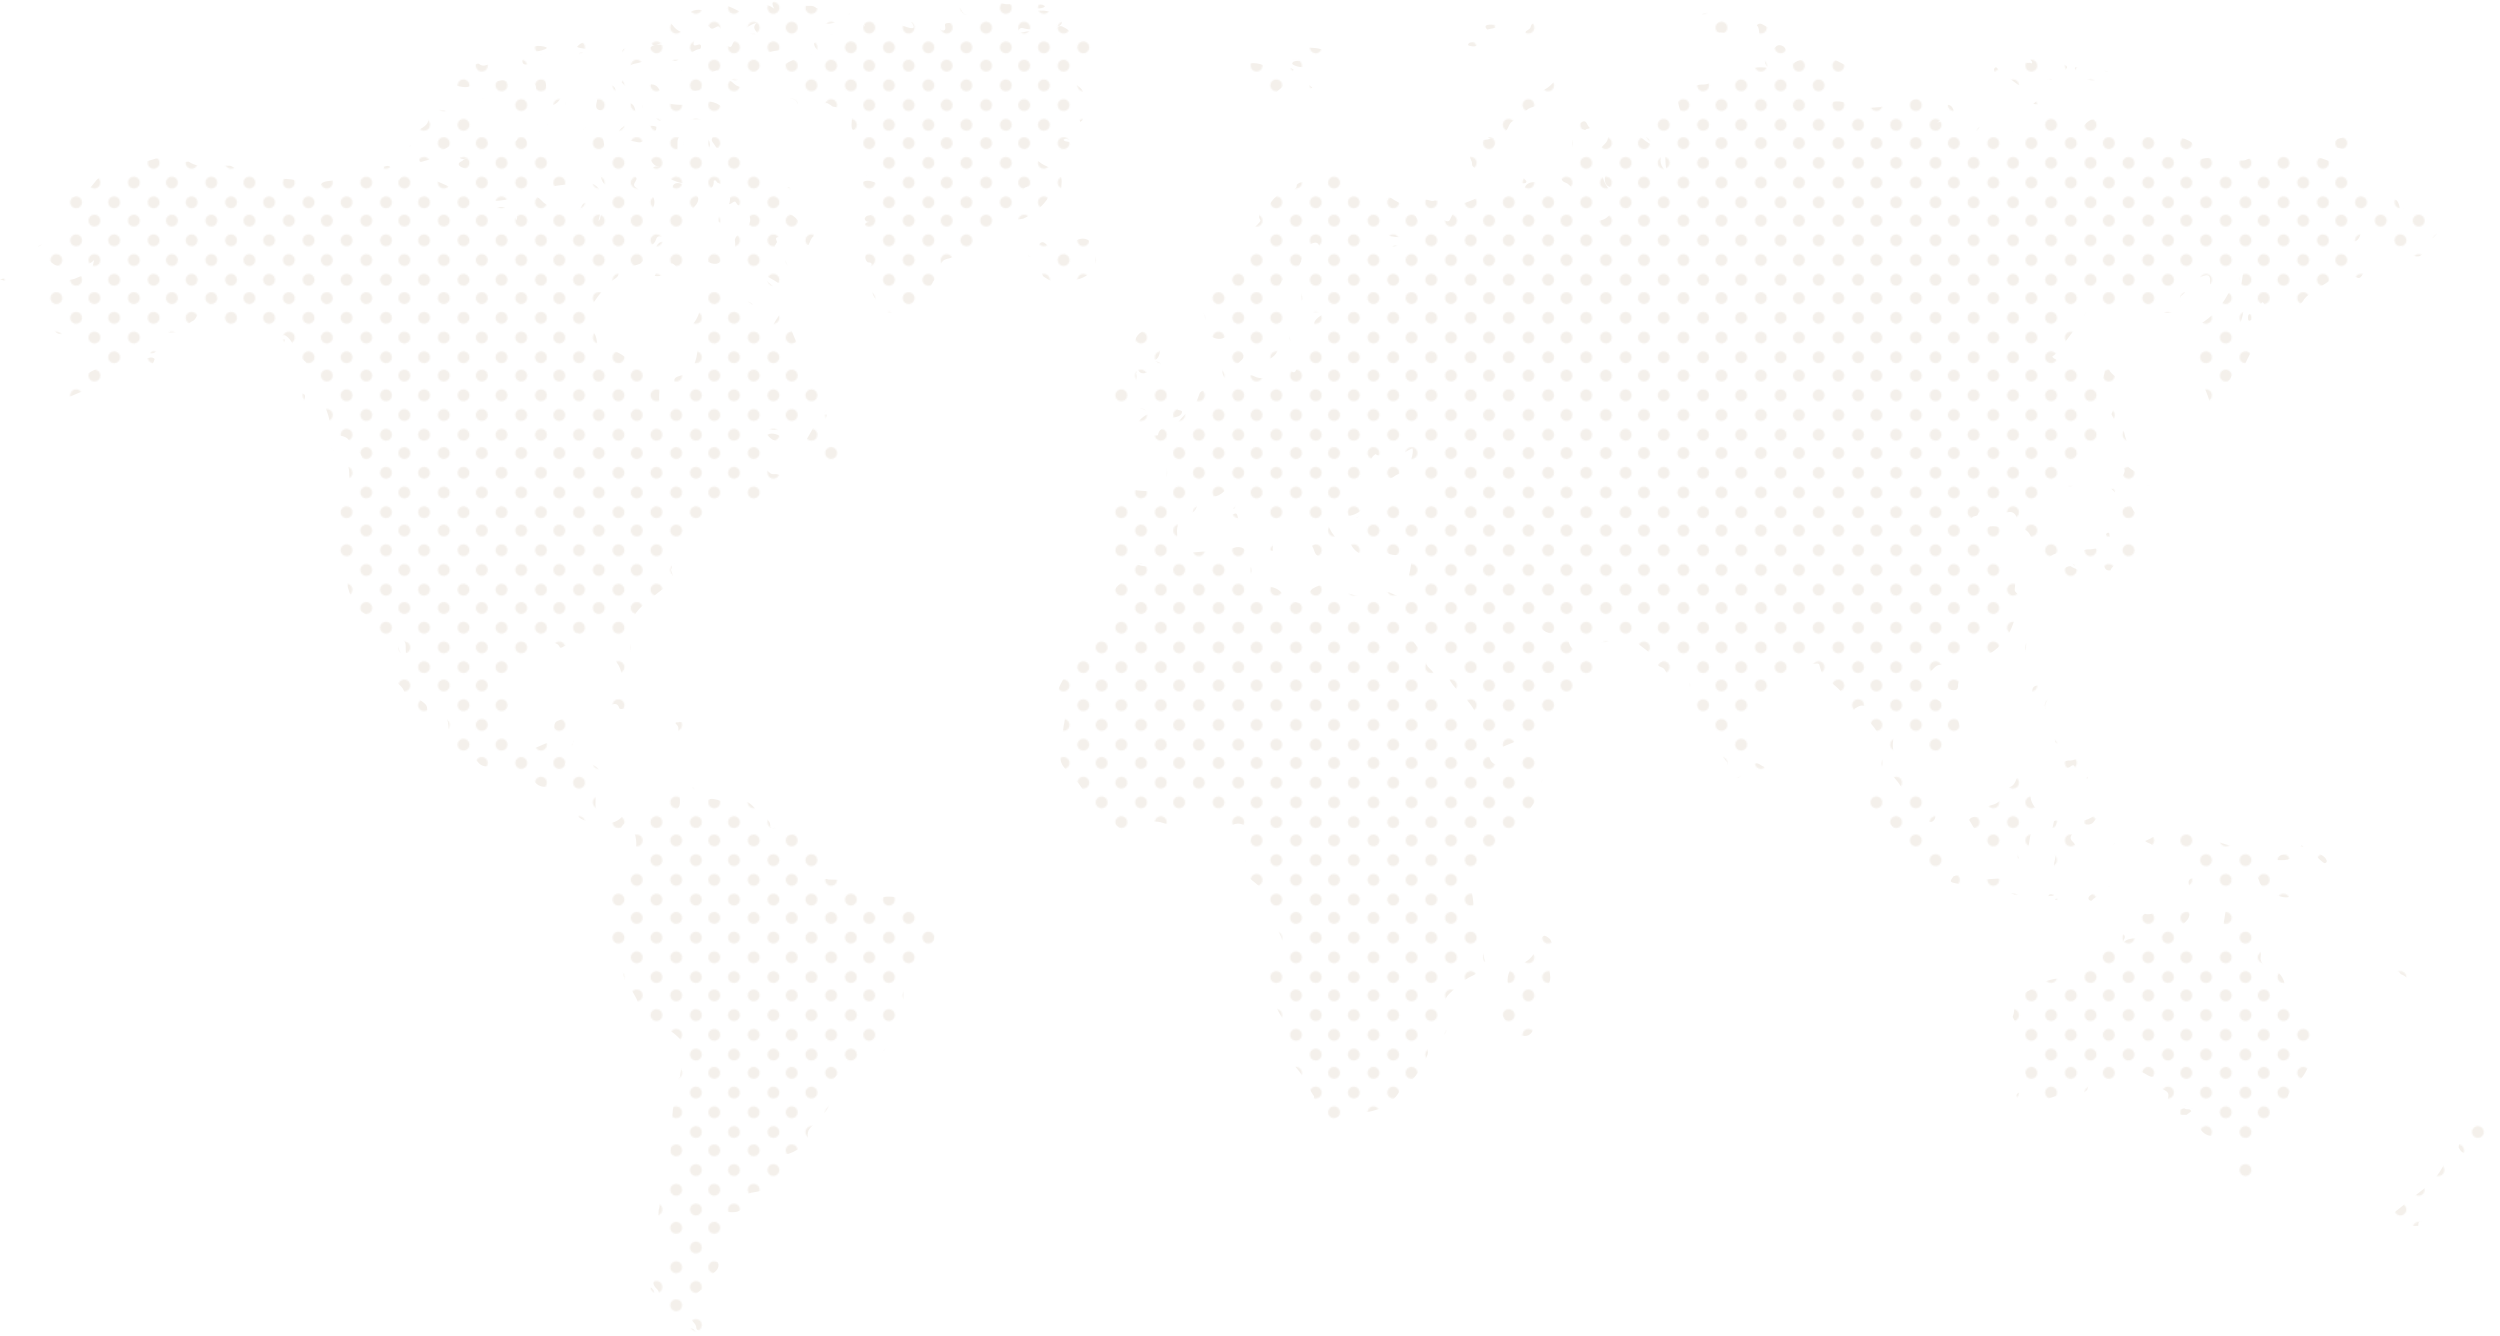 <?xml version="1.0" encoding="UTF-8"?>
<svg id="Calque_2" data-name="Calque 2" xmlns="http://www.w3.org/2000/svg" xmlns:xlink="http://www.w3.org/1999/xlink" viewBox="0 0 1871.52 1000.44">
  <defs>
    <pattern id="_30_10_ppp" data-name="30 % 10 ppp" x="0" y="0" width="58" height="58" patternTransform="translate(814.23 1082.7)" patternUnits="userSpaceOnUse" viewBox="0 0 58 58">
      <g>
        <rect width="58" height="58" style="fill: none;"/>
        <g>
          <path d="M54.75,59.18c2.44,0,4.43-1.98,4.43-4.43s-1.98-4.43-4.43-4.43-4.43,1.98-4.43,4.43,1.98,4.43,4.43,4.43Z" style="fill: #f4f0eb;"/>
          <path d="M25.22,59.18c2.45,0,4.43-1.98,4.43-4.43s-1.98-4.43-4.43-4.43-4.43,1.98-4.43,4.43,1.98,4.43,4.43,4.43Z" style="fill: #f4f0eb;"/>
          <path d="M54.75,29.65c2.44,0,4.43-1.98,4.43-4.43s-1.98-4.43-4.43-4.43-4.43,1.98-4.43,4.43,1.98,4.43,4.43,4.43Z" style="fill: #f4f0eb;"/>
          <path d="M25.22,29.65c2.45,0,4.43-1.98,4.43-4.43s-1.98-4.43-4.43-4.43-4.43,1.98-4.43,4.43,1.98,4.43,4.43,4.43Z" style="fill: #f4f0eb;"/>
          <path d="M10.45,44.41c2.45,0,4.43-1.98,4.43-4.43s-1.98-4.43-4.43-4.43-4.43,1.98-4.43,4.43,1.98,4.43,4.43,4.43Z" style="fill: #f4f0eb;"/>
          <path d="M39.98,44.41c2.44,0,4.43-1.98,4.43-4.43s-1.99-4.43-4.43-4.43-4.43,1.98-4.43,4.43,1.98,4.43,4.43,4.43Z" style="fill: #f4f0eb;"/>
          <path d="M10.45,14.88c2.45,0,4.43-1.98,4.43-4.43s-1.98-4.43-4.43-4.43-4.43,1.98-4.43,4.43,1.98,4.43,4.43,4.43Z" style="fill: #f4f0eb;"/>
          <path d="M39.98,14.88c2.44,0,4.43-1.98,4.43-4.43s-1.99-4.43-4.43-4.43-4.43,1.98-4.43,4.43,1.98,4.43,4.43,4.43Z" style="fill: #f4f0eb;"/>
        </g>
        <g>
          <path d="M-3.25,59.18c2.44,0,4.43-1.98,4.43-4.43s-1.98-4.43-4.43-4.43-4.43,1.98-4.43,4.43,1.98,4.43,4.43,4.43Z" style="fill: #f4f0eb;"/>
          <path d="M-3.25,29.65c2.44,0,4.43-1.98,4.43-4.43s-1.98-4.43-4.43-4.43-4.43,1.98-4.43,4.43,1.98,4.43,4.43,4.43Z" style="fill: #f4f0eb;"/>
        </g>
        <g>
          <path d="M54.75,1.18c2.44,0,4.43-1.98,4.43-4.43s-1.98-4.43-4.43-4.43-4.43,1.98-4.43,4.43,1.98,4.43,4.43,4.43Z" style="fill: #f4f0eb;"/>
          <path d="M25.22,1.18c2.45,0,4.43-1.98,4.43-4.43s-1.98-4.43-4.43-4.43-4.43,1.98-4.43,4.43,1.98,4.43,4.43,4.43Z" style="fill: #f4f0eb;"/>
        </g>
        <path d="M-3.25,1.18C-.81,1.18,1.18-.8,1.18-3.25S-.81-7.68-3.25-7.68s-4.43,1.98-4.43,4.43S-5.7,1.18-3.25,1.18Z" style="fill: #f4f0eb;"/>
      </g>
    </pattern>
  </defs>
  <g id="Layer_1" data-name="Layer 1">
    <g>
      <path d="M1552.47,87.33c.71.11,1.42.21,2.13.32,1.19,5.05-3.03,2.1-4.03,3.36,2.59.67,5.53-2.3,8.66-.56,2.24,3.04-1.35,4.42-1.82,7.33,5.61-9.43,12.72-11.75,21.75-5.89.87.94.41,2.26.9,3.31l.04.54c-.65.94-1.51,1.89.12,2.73,1.16.59,2.31,1.19,3.47,1.78,1.13-.48,2.51-1.02,3.46-.35,7.04,4.95,14.5,4.21,22.11,1.96,2.31-.05,4.64.14,6.89-.63,8.04-1.52,15.41.77,22.57,4.18,2.12,1.01,3.37,2.42,3.2,5.21-.45,7.39,1.74,9.17,8.99,7.82,1.4-.26,2.78-.29,4.17,0,2.58.85,5.14.65,7.69-.18,5.93-1.51,11.25,2.8,17.12,1.81,1.73-.09,3.12-1.72,5-1.19,1.43.47,2.47,1.48,3.4,2.62,2.24,3.65,6.3,4.94,9.55,7.14,2.47,1.68,4.23-.78,4.77-3.5-.31-2.13-2.25-2.92-3.43-4.34-1.99-3-2.19-5.43,1.97-6.48,3.27-.29,6.54-.31,9.82.03,2.4.41,4.3,1.6,5.57,3.76,1.85.09,3.71.18,5.56.27,4.78,1.78,9.43-1.28,14.18-.41,6.43,2.03,12.53,5.11,19.34,6.1,2.96.43,5.4,2.57,7.08,5.27.79,2.12,2.13,3.64,4.41,4.12,2.69,1.18,3.46,4.05,5.18,6.08,3.46.49,6.45,1.94,8.95,4.42,1.72.89,3.68,1.05,5.41,1.92,1.99,2.16,4.75,2.84,7.3,3.94,1.33,1.29,1.94,2.93,2.25,4.72.65,2.48-1,5.33,1.71,8.13.19-2.5-.46-4.9,1.46-6.41,1.38-.7,2.08.28,2.81,1.19,1.61.05,3.22.09,4.83.14,8.66-.78,13.38,6.47,19.81,10.2,1.63.95,1.56,2.88.23,4.26-3.84,3.97-6.87,9.49-13.53,7.58-.62.9-.4,1.49-.42,2.08-.12,3.36,3.14,7.42-1.44,9.86-2.92,1.56-9.89-1.34-12.67-4.72-.09-4.71-3.41-1.18-5.01-2.03-3.89-.51-6.23-3.21-8.13-6.31-1.07-1.75-2.02-3.43-4.21-3.8-3.15.27-5.77-.29-8.36-2.68-3.22-2.97-2.25-4.78.52-6.85-1.03-1.18-2.31-1.58-3.82-1.33-1.38,1.12-2.89,2.01-2.72,4.32.79,10.62-2.16,13.94-12.15,13.88-1.19,0-2.39.06-3.58.1-1.49.97-2.43-2.6-4.02-.53.61,1.29,1.99.23,2.76.96.49.27.84.67,1.08,1.19.16.56.31,1.12.47,1.69,6.54-2.72,7.61,4.36,7.6,6.57-.03,5.78,4.28,6.51,7.15,9.08,1.17,1.05,3.84,1.66,2.35,3.99-.94,1.47-2.13,4.1-4.62,2.6-9.09-5.46-16.35-.15-23.3,4.48-5.52,3.68-11.81,6.44-16.13,11.87-.74,1.75-2.32,2.78-3.52,4.12-2.35,2.64-4.89,2.71-7.11-.11-3.45-4.37-7.29-4.27-11.63-1.53-2.76,1.74-5.66,4.77-8.45-.13-.33-.59.08-.71-.18-.39-3.8,4.69-8.52,2.51-13.03,2.03-.47-.05-.95.79-1.03,1.39-.64,4.85-1.2,9.72-3.89,13.98-.23.36-.19.94.13,1.08,7.16,3.07,4.7,12.12,9.83,16.43.03.58-.05,1.16-.21,1.71-.9.9-5.74,10.75-6.22,12.66-.43,1.72-1.47,2.87-3.12,3.43-1.63.33-3.52-.68-4.89,1-1.4,2.4-1.95,5.21-4.49,7-2.37,1.68-.73,4.55-.97,6.88-.04.82-.09,1.66-.43,2.41-1.53,3.35-2.99,7.26-7.13,7.51-4.21.26-4.64-4.12-5.69-6.93-3.79-10.12-8.11-20-12.34-29.92-1.11-2.59-.97-5.11-.25-7.77,1.15-4.25,4.29-7.86,3.52-12.77-.26-1.66,1.78-2.59,3.14-3.41,8.84-5.32,15.58-12.68,20.54-21.79.91-1.68,2.27-3.5,3.99-3.45,6.52.2,6.38-4.7,7.14-9.02.28-1.6.31-3.27,1.01-4.78.41-.7,1.02-1.13,1.78-1.42.33-.13.82.19.98-.36-.39-.03-.77-.09-1.18-.17-3.62-.2-5.23,1.55-4.82,5.17.35,3.15-.48,5.33-4.06,5.18-3.13-.13-4.47,2.29-6.17,4.26-1.88,2.18-4.11,3.38-6.89,1.89-2.67-1.44-5.11-2.9-4.76-6.89.45-5.3-1.31-6.38-6.29-4.29-5.06,2.13-9.89,4.56-11.74,10.51-.43,1.37-1.65,2.28-2.7,3.22-2.34,2.09-2.83,3.86-.29,6.56,2.9,3.09,2.07,5.16-2.16,5.38-3.78.19-7.34,2.21-11.2,1.24-1.22-.65-2.43-.65-3.61.12-1.23,1.58-2.74,2.24-4.68,1.53-1.51-1.92-.6-3.1,1.18-4.02.06-.03.05-.04-.16-.38-.44-.69.2.21-.59-.04-2.23-.48-4.12-1.67-6.04-2.77-2.37-1.36-4.26-.97-6.63.55-6.42,4.12-13.51,4.3-20.38,1.5-7.24-2.96-14.66-1.38-18.79,5.46-5.49,9.09-12.6,16.93-18.33,25.81-1.47,2.28-3.81,3.55-5.76,5.27,3.13,4.25,9.58,2.16,12.44,7.05.73,1.24,2.05.07,2.89-.94,2.67-3.18,5.92-2.64,8.56-.43,3.99,3.32,7.23,7.09,9.54,12.26,2.78,6.23,3.21,11.79,1.48,18.14-1.06,3.89.89,7.67,2.04,11.35,1.89,5.98,1.4,11.13-3.38,15.7-2.77,2.65-3.94,6.26-5.04,10.16-2.22,7.87-6.47,14.96-11.25,21.58-2.2,3.04-5.49,2.88-8.82,2.07-2.08-.51-4.43-2.89-6.15-1.23-2.08,2.01-4.17,4.77-4.28,7.87-.17,4.56-2.09,7.76-5.59,10.28-2.26,1.62-2.44,3.42-.62,5.67,1.79,2.21,3.51,4.45,5.55,6.45,4.3,4.23,7.18,9.24,8.07,15.41.43,2.95.51,5.36-3.01,6.16-2.03.46-3.51,1.95-5.22,3-5.03,3.1-7.94,2.02-10.16-3.67-.98-2.51-.85-5.21-1.67-7.77-1.49-4.66-2.3-9.4-8.44-10.28-2.41-.34-2.68-3.16-2.94-5.51-.75-6.63-4.55-8.66-10.3-5.78-2.53,1.27-4.88,5.25-7.78,2.76-2.58-2.22-2.64-6.24-1.64-9.81.16-.59.04-1.22-.79-1.89-3.55,1.1-4.69,5.15-7.55,7.19-.79.56-1.41,1.58-1.72,2.48-.69,1.97-6.17.21-3.49,4.54,3.37,5.45,7.25,6.89,11.5,4.59,2.06-1.11,11.66.04,13.12,1.75,2.05,2.41.81,4.18-1.47,5.36-2.73,1.41-5.11,3.23-7.17,5.52-2.55,2.84-3.08,5.71-.05,8.57,4.88,4.61,8.1,10.7,13.18,15.14,3.15,2.75,2.49,6.92,2.1,10.17-.43,3.62,3.68,2.25,3.93,8.52-3.55,14.01-6.81,28.15-19.13,37.54-1.82,1.38-3.71,2.39-5.92,2.84-6.95,1.42-12.91,5.33-19.36,8.02-1.52.64-2.79,1.64-3.46,3.24-2.18,5.26-4.31,3.29-6.76.12-3.52-4.54-6.46-4.64-10.33-.48-1.38,1.49-2.9,2.83-4.25,4.34-1.79,2-2.8,4.56-1.21,6.72,3.66,4.99,6.04,11.24,12.08,14.08,11.92,5.61,14.49,16.41,13.16,28.19-.31,2.75-1.25,5.59-3.74,6.67-5.29,2.31-8.98,6.77-13.69,9.81-4.21,2.71-6.84,1.93-8.01-2.98-.85-3.55-2.89-5.32-5.65-7.33-5.92-4.31-10.75-10.18-18.42-12.11-.4.56.5,1.98.19,3.29-.04.93-.19,1.84-.4,2.74-1.62,9.19,3.33,19.3,10.48,24.9,6.88,5.4,13.75,11.34,15.56,20.91.48,2.53,2.29,4.27,3.57,6.34,1.54,2.49,3.08,5.35.75,7.89-2.1,2.29-4.96.81-7.36-.08-3.03-1.12-5.01-4.11-8.17-5.09-2.29-1.18-1.44-3.89-2.62-5.62-2-1.85-3.31-3.58-3.64-6.87-.54-5.46-4.06-10-7.62-14.18-1.42-1.67-2.83-3.36-4.25-5.05-1.08-1.13-2.36-1.15-3.73-.73-3.71-4.21-.14-9.04-.95-13.61-.44-2.5-2.37-4.54-2.25-6.23.45-6.31-2.42-10.3-6.2-14.83-2.55-3.06-2.59-8.3-3.76-12.56-3.28-2.45-5.94-.42-8.66,1.23l-.29.3.15.39c-2.66,2.99-5.23,2.67-7.72-.24-.18-2.64-.25-5.28.67-7.84-2.65-7.59-9.69-10.93-14.87-16.08-2.64-2.62-3.53-6.25-4.5-9.76-1.32-1.22-2.74-.3-4.12-.22-1.12-.58-2.08.09-3.08.43-2,.62-4.22-.68-6.14.71-5.95-3.58-7.55-2.46-9.34,4.96-.6,2.5-2.81,5.23-5.03,6.57-5.94,3.6-8.84,9.79-13.23,14.68-1.38,1.92.27,4.89-2.16,6.45-4.41,1.88-6.6,5.24-6.45,10.15-.54,1.8-.9,3.59-.03,5.4.44,1.04.9,2.07,1.21,3.16.44,1.76.48,3.54.19,5.32-1.04,2.92-1.81,5.8-.16,8.82.74,1.36.45,2.77-.56,3.97-2.72,3.26-4.48,7.18-7.17,10.49-4.81,5.9-7.3,5.78-11.07-.89-.5-.89-.88-1.83-1.09-2.83-.1-1.89-.16-3.79-1.76-5.16-2.94-4.65-8.3-7.8-8.51-14.15-1.38-1.38.27-4.04-2.04-5.03-2.99-4.08-6.59-7.73-8.53-12.55-1.31-4.41-2.62-8.82-3.94-13.22-1-1.7-1.73-3.5-2.07-5.45-2.69-4.78-1.88-10.53-4.09-15.44-.77-.79-1.87-1.36-1.67-3.09-.88,1.57-.42,3.38-1.94,4.21-4.8,3.56-8.98,3.78-12.19-2.18-.56-1.03-1.44-2.25-2.44-2.61-6.7-2.39-1.36-3.63.41-5.21q-.07-1.15-3.56-2.06c-5.24-2.83-10.01-6.74-14.55-10.25-6.7-5.19-12.83-3.26-19.43-2.88-1.16.07-2.3.55-3.45.84-3.61,1.25-7.52-.48-11.09,1.17-3.76.72-7.45.11-11.16-.59-3.52-.67-6.4-2.11-7.69-5.77-.8-2.26-2.17-3.28-4.54-2.48-5.57,2.62-10.76,2.52-15.49-2-1.16-1.1-2.69-1.96-4.29-2.12-5.33-.53-7.89-4.2-10.07-8.59-1.59-3.2-3.33-7.78-7.74-5.53-4.63,2.36-.65,5.98.33,8.98.38,1.16.75,2.67,1.71,3.18,5.48,2.94,6.4,9.1,9.73,13.91.58-2.13.98-4.56,3.58-4.44,2.46.11,3.03,2.32,3.57,4.33.11.4.06.83.16,1.21.53,2.13-1.97,5.72,1.6,6.21,3.59.49,7.86.47,10.2-3.51,1.66-2.82,3.85-5.23,5.48-8.06,1.02-1.77,2.1-3.71,4.7-2.35,1.2,1.54,1.1,3.41,1.29,5.2.43,4,2.38,7.09,6.1,8.2,6,1.79,10.16,6.05,14.57,10.09.95,1.78.93,3.64.5,5.54-4.04,10.38-10.51,19.09-18,27.09-1.39,1.48-2.75,3.01-4.58,3.95-1.53.81-3.11,1.5-4.7,2.17-5.51,6.73-13.46,9.26-20.65,13.33-8.15,4.62-17.14,6.76-25.24,11.23-3.76,2.08-9.02-.72-10.87-5.18-1.32-3.19-3.14-6.55-3.29-9.82-.45-9.78-5.94-17.57-11.71-23.54-6.29-6.52-12.7-11.89-13.53-21.61-.1-1.12-1.2-2.17-2.18-2.87-9.43-6.77-13.42-18.14-21.32-26.21-1.42-1.45-.98-3.65-2.01-5.2-.55,2.39-6,4.48-1.89,8.96,1.87,4.13,4.23,7.91,7.6,10.96,2.64,2.38,4.54,5.12,4.59,8.96.03,1.87.86,3.78,2.23,4.93,5.31,4.51,6.91,10.83,8.51,17.19,1.06,4.24,2.64,8.09,6.24,10.89,1.93,1.5,3.33,3.78,3.85,6.14,1.38,6.25,5.12,10.33,10.41,13.39,5.05,2.92,8.17,8.4,13.76,10.77,2.23.95,2.26,3.35,2.21,5.83-.12,6.76,5.16,10.3,10.83,7.01,8.06-4.68,17.29-5.02,25.78-8.04,3.89-1.38,6.12.45,6.06,4.93-.04,3.08.05,6.15-.79,9.15-1.14,3.06-1.68,6.35-3.17,9.29-1.26,1.74-1.09,3.88-1.5,5.85-.84,3.86-2.59,7.28-4.77,10.51-7.54,11.15-16.42,21.05-25.9,30.55-8.25,8.27-14.77,18.12-19.8,28.86-.44.93-.94,2.04-.58,2.95,3.51,9.09.22,20.03,8.45,28.09,4.24,4.15,1.73,10.96,1.77,16.59.02,2.83-.89,5.63.28,8.45.9,2.19-.2,3.98-1.58,5.56-2.28,2.61-4.61,5.27-7.8,6.63-6.29,2.69-10.77,7.73-15.78,12.1-4.35,3.8-6.55,8.12-3.93,14.01.73,1.64,1,3.53,1.2,5.37.15,1.88.15,3.76.02,5.63-.42,9.17-7.89,11.25-14.09,14.58-1.64,2.23.03,4.85-.79,7.18-3.53,10.2-9.94,18.27-17.91,25.18-1.06.92-2.49,1.54-3.21,2.71-6.69,10.88-17.12,14.58-28.84,15.9-3.6.85-7.35-.05-10.93.99-1.35.3-2.67.49-3.97,1.16-11.72,6.04-15.61,4.6-21.49-7.78-.73-2.54,1.39-4.44,1.45-6.8-4.71-6.76-7.45-14.77-12.98-20.99-.81-.91-1.73-1.93-1.81-3.12-.5-8.24-4.5-15.62-5.49-23.72-.17-2.62.49-5.34-.96-7.79-5.34-5.31-6.94-13.14-12.15-18.55-.69-.72-1.26-2.07-.85-2.79,2-3.53-.67-6.99.04-10.45.83-2.7.56-5.49.66-8.25.56-5.85,2.52-10.99,7.33-14.62,2.89-1.79,2.45-4.57,2.07-7.33-.89-3.93-4.11-7.03-3.91-11.35.45-3.02,1.26-6.05-.48-8.95-1.36-2.03-2.73-4.05-3.82-6.26-2.98-6.09-6.52-11.65-11.99-15.92-2.9-2.27-6.24-4.69-6.71-9.06.82-2.65-1.64-5.3-.03-7.97,2.21-5.8,2.19-12.13,4.18-17.97-.01-1.86.48-3.84-1.27-5.27-3.91-3.08-7.83-5.2-13.08-2.9-3.51,1.54-6.42-.23-8.77-3.28-1.58-2.05-3.64-3.72-5.1-5.9-1.93-2.7-4.45-2.54-7.15-1.53-7.31,2.14-14.72,3.97-21.21,8.27-3.1,2.06-6.47,2.1-9.81.92-4.67-1.65-9.03-1.16-13.27,1.32-.69.4-1.47.63-2.21.94-12.9,5.46-15.76,4.73-24.61-6.21-1.46-2.43-2.89-4.89-5.92-5.61-5.93-1.76-9.57-5.4-12.01-11.53-3-7.53-9.24-13.08-14.63-18.99-2.04-2.23-3.59-4.4-3.84-7.34-.23-2.69-.66-5.25-2.03-7.61-.72-1.25-1.56-3.09-.42-4,5.15-4.09,3.74-10.53,5.16-15.74,1.55-5.67-1.4-11.68-3.7-17.22-.98-2.09-.84-4.31-.75-6.52.48-4.16,2.98-7.4,4.81-10.94,1.35-1.67,1.12-3.86,1.76-5.76,4.99-7.11,7.31-15.86,13.18-22.44,1.31-2.06,3.26-3.25,5.42-4.16,5.35-3.08,10.34-6.55,13.29-12.32.23-2.31.02-4.58-.68-6.79-.46-2.45-.58-4.87.72-7.13,1.23-1.6,2.29-3.3,2.93-5.25,2.93-5.66,8.54-8.23,13.21-11.88.3-.85,1.52-1.28,1.1-2.46-.69-3.2.87-4.88,3.69-5.7,5.85,2.39,11.9.65,17.81.49,4.16-.11,7.12-4.17,10.79-6.18,2.49-1.36,4.85-3.28,7.67-3.29,9.8-.05,19.49-1.81,29.27-1.84,2.36,0,4.23-.99,6.29-1.71,5.8-2.02,10.07.89,11.14,6.83.87,4.83,3.61,9.11,1.46,14.63-.94,2.4,3.04,4.41,5.61,5.5,2.78,1.18,5.82,1.5,8.78,2.04,4.26.77,7.57,2.3,10.34,6.33,3.49,5.08,10.21,4.91,15.51,6.98,2.31.9,3.1-1.95,3.11-4.13.01-3,.65-5.68,3.11-7.63,5.81-3.43,11.51-4.76,16.86.91.98,1.03,2.25.53,3.42.56,4.62,1.17,8.95,3.25,13.77,3.86,5.54.7,10.92,2.31,15.87-2.15,1.81-1.63,4.55-1.19,6.95-.59,1.55.44,2.92,1.35,4.43,1.89,4.7,1.67,7.66.48,8.65-4.39,1.84-9.12,4.95-18.09,4.04-28.08-6.36,2.71-12.65,4.38-19.15.87-1.94-1.05-3.92-.04-5.67,1.1-2.33,1.51-4.85,1.75-7.53,1.42-8.37-1.04-13.17-5.78-15.4-15.36-.28-1.19-.26-2.44-.62-3.62-2.85-9.29,4.43-5.86,7.69-9.96,2.22-.52,5.25-1.88,6.23-4.46.83-2.2,1.37-3.61,3.4-3.82,5.28-.55,10.2-2.07,14.68-5.07,4.24-2.85,8.79-3.06,13.12-.48,7.5,4.46,15.61,2.92,23.55,2.8,3.04-.05,4.4-1.74,2.48-4.93-2.13-3.53-4.64-6.31-8.38-8.41-5.66-3.18-12.63-4.71-16-11.33-.89-2.03-.22-3.86.73-5.65,1.61-3.03,2.84-11.06,1.22-10.05-4.25,1.8-7.73,5.01-12.27,6.53,1.56,2.27,3.49,3.32,5.66,3.8,4.03.89,4.93,3.01,2.76,6.55-3.34,1.27-6.83,1.95-9.84,4.31-2.73,2.14-5.71,1.23-6.58-2.3-.85-3.44-7.77-8.24-2.76-10.49,7.83-3.5-2.85-2.18-3.79-4.13-.23-.47-2.65,1.5-3.32,2.88-4.39,9.01-8.71,18.09-10.88,27.99-.56,2.55.97,4.74,2.58,6.64,2.12,2.51,1.54,4.06-1.18,5.78-5.54,3.51-11.24,3.97-17.29,1.98-2.15-.71-2.65.63-2.82,2.38-1.39,3.32-3.28,1.81-5.78.22,2.94,4.29,3.87,8.95,6.96,12.53,1.68,1.94,1.47,3.7-1.45,4.25-.86-.03-1.63-.33-2.36-.77-1.38-1.03-3.03-1.04-4.63-1.22-8.11-1.54-15.58-9.92-16.48-19.34-.47-4.91-3.14-6.71-6.72-9.55-5.55-4.42-13.93-5.48-16.53-14.03-1.05-3.45-6.37-3.68-8.62-6.97-.39-.57-1.45.24-1.67,1.12-.26,1.02-.18,2.18.32,3,4.45,7.33,7.95,15.42,15.9,19.9,4.2,2.37,7.99,5.47,11.48,8.78,2.04,1.93,3.41,4.91-1.43,5.29-2.92.23-1.77,1.94-1.57,3.44.49,3.61-.09,6.99-2.67,9.67-1.3,1.35-3.08,2.29-4.91,1.29-1.7-.94-1.27-2.73-1.06-4.4.79-6.43-2.83-12.38-8.67-15.07-8.34-3.84-15.5-9-19.81-17.73-2.85-5.75-5.74-5.94-9.99-1.4-4.25,4.54-8.86,6.59-15.08,3.69-4.11-1.91-6.44-.27-6.04,4.27.51,5.78-2.17,8.83-6.84,10.88-6.28,2.75-9.14,7.13-8.3,14.5.79,6.96-7.35,16.66-14.2,17.51-5.46.68-9.75,5.06-15.45,4.66-1.02,0-2.12-.15-2.76-.92-3.26-3.9-7.57-4.78-12.27-4.65-2.21-1.39-1.93-3.77-2.28-5.89-2.79-4.87-2.9-9.88-1.31-15.25,1.77-5.95.51-12.08-.09-18.06-.7-6.96,4.87-12.51,11.75-11.26,6.49,1.18,13.05,1.56,19.65,1.64,4.01.05,6.21-1.62,7.45-5.55,4.2-13.3,1.21-20.22-11.67-26.18-1.11-.51-2.16-1.08-2.86-2.14-.44-.83-.6-1.71-.52-2.64.51-3.66,2.71-5.22,6.2-5.28,1.39-.02,3.89.23,4.01-.42,1.49-8.27,10-3.83,13.68-8.07,4.07-4.7,8.19-9.37,12.72-13.66,2.7-2.56,3.55-6.33,4.9-9.72,4.39-4.59,10.99-4.13,16.06-7.28,1.7-1.06,4.13-1,2.37-3.97-1.17-2.36-2.26-4.73-1.19-7.46.5-1.23-.02-2.4-.18-3.61-.7-5.59,4.23-11.26,9.73-11.07,2.62.09,4.53,1.65,5.57,4.09.96,2.24-.06,3.99-1.77,5.37-2.17,1.76-4.09,3.64-2.31,6.7,1.59,2.74,3.56,5.05,7.22,4.23,1.61-.36,3.33-.46,4.74.31,5.58,3.06,10.22,1.42,14.97-2.2,4.11-3.12,8.71-5.53,13.68-1.18,1.15,1,2.45.72,2.98-.62,1.4-3.52,4.22-6.68,2.88-10.97-1-3.19-.05-5.98,1.57-8.76,4.01-6.91,5.9-7.26,12.28-1.47.98-2.92,1.57-5.22-.81-7.73-3.59-3.79-3.2-7.52.77-10.82,2.64-2.19,5.78-3.36,9.01-2.6,5.42,1.28,9.85-.45,14.45-3.92-5.11-5.83-10.62-1.35-15.79-.66-1.71.23-3.17,1.72-4.85,2.41-7.44,3.06-15.03-1.86-15.31-9.95-.06-1.86-.29-3.67-.62-5.49-1.44-7.97-.55-15.04,6.7-20.12,2.79-1.96,4.31-5.36,6.85-7.73,2.06-1.92,1.17-4.21.18-6.23-1.18-2.42-3.24-1.87-5.25-1.19-4.04,1.37-6.26,4.26-6.87,8.5-1,6.9-4.06,11.85-10.56,15.24-8.26,4.31-9.21,14.37-2.76,21.01,1.14,1.17,2.25,2.35,3.02,3.81,2.85,5.43-5.22,8.54-4.82,8.73,3.54,1.69,2.45,3.97.28,5.57-3.55,2.62-3.75,5.97-3.13,9.83,1,6.23-1.54,10.88-6.77,13.79-2.1,1.17-3.41,2.55-4.47,4.63-1.27,2.49-3.76,3.03-6.25,2.78-2.68-.27-2.85-2.76-2.96-4.69-.59-10.35-7.62-18.28-9.7-28.2-10.49,11.64-13.87,12.71-22.66,7.4-.34-.47-.6-.98-.79-1.54-1.65-2.66,2.04-6.02-1.08-8.5-.11-5.45-5.17-10.38-1.68-16.21-3.22-1.25-2.19-3.33-1.02-5.43.41-.34.87-.6,1.35-.78,1.43-.27.81-1.36.82-2.22.27-.54.69-1.21,1.17-1.18,3.89.27,1.93-2.58,2.21-4.22,3.36-3.42,9.19-4.46,9.79-10.6.07-.69-.18-.49.3-.4,5.25.96,6.58-5.63,11.11-5.92,1.88.47,3.5.77,2.67.51-3.48-2.11-3.45-5.03-.83-7.44,2.7-2.48,4.27-5.81,6.91-8.24.65-.48,1.39-.76,2.16-.85,2.36.01.12-1.26.44-1.82-.1-1.63.28-3.15.77-4.66.74-1.78,2.53-2.61,3.57-4.13.86-.91,1.82-1.79.65-3.15-1.38-3.21.53-4.69,2.95-5.91,1.26-.53,2.34-1.38,3.48-2.09,2.45-7.56,8.6-11.17,14.97-14.54,1.67.51,3.35,2.22,4.97-.08,1.23-.57,1.41-1.69,1.47-2.9,2.24-2.52,5.13-2.13,7.62-1.09,2.26.94,2.71-.26,3.43-1.7.45-.31.94-.46,1.46-.47,3.07-4.36,8.1-1.8,11.92-3.53,2.69-.81,5.28-.73,7.69.91,2.57,2.43,6.35.66,9.04,2.69,1.25,2.71-1.31,3.71-2.59,5.35,2.42.9,4.59.5,6.77.14,1.6-.27,3.89-.82,4.61.4,2.51,4.21,7.11,3.74,10.61,5.62,1.94.75,3.87,1.61,6.03,1.11,1.52-.74,2.83.04,4.18.57,6.33,4.51,14.77,6.08,18.68,13.96.99,1.67,1.49,3.46,1.39,5.42-.49,3.19-1.17,6.28-4.16,8.14-12.3,4.3-23.2-.51-33.9-5.77-2.55-1.25-2.78-.54.48,1.35,6.21,3.6,11.19,7.79,10.87,16.07-.13,3.3,3.1,4.55,5.21,6.32,1.63,1.36,3.97,2.25,5.47.52,1.8-2.07-1.17-2.9-2.03-4.26-.97-1.54-2.66-2.97-1.56-4.9,1.25-2.18,3.43-1.65,5.4-1.03,1.34.42,2.51,1.34,3.87,1.69,3.69.95,5.36-.46,4.33-4.3-.84-3.14.44-4.61,2.66-5.99,1.68-1.23,2.72-3.14,4.45-4.32,2.44-1.61,5.04-1.82,7.74-.94.44-.34,1.77,2.16,1.45-.4-.22-1.75-1.54-3.21-1.93-4.98-.52-2.19-.08-4.56-1.26-6.61-.82-2.8-5.04-4.95-3.18-7.84,1.81-2.81,5.52,1.09,8.35-.35,1.78-.16,3.54-.11,5.26.4,1.76.62,3.2,1.7,4.13,3.36,1.52,2.71,2.65,5.36-1.73,6.5-1.12.29-2.6.61-2.21,2.25.35,1.47,1.7,2.2,3.03,2.75,1.24.51,2.45.42,3.07-.92.77-1.66,1.5-3.33,2.34-4.96,1.74-3.42,4.27-5.89,7.81-7.22,5.61-2.11,11.42-3.76,15.86-8.28.99-1.01,2.53-1.15,3.98-.92.55.13,1.05.38,1.5.72.79,2.91-.08,5.55-1.49,9.37,1.85-2.55,1.94-5.1,4.04-6.04,1.58-.73,3.25-.75,4.93-.63.52.04,1.04.12,1.54.22,2.05.56,3.01-1.33,4.48-2.1.5-.23,1.01-.38,1.54-.49,1.93-.21,3.86-.49,5.81-.49,1.34.18,3.27,1.92,3.33-1.3.07-3.94,3.06-5.53,5.9-5.9,5.45-.71,11.14-1.78,16.16,2.09,4.38,3.37,10.3,3.35,15.56,8.15-.73-4.78-2.53-7.12-5.05-9.03-.64-.49-1.41-.78-2.15-1.07-2.27-.88-3.62-3.48-2.5-4.81,4.08-4.83-6.52-12.99,3.71-16.03,3.41-.46,3.86-3.08,4.09-5.84.22-2.63-.22-5.35,1.12-7.83,2.96-3.76,6.74-1.02,10.14-1.35,3.11.28,5.94,1.14,7.89,3.88,1.05,2.1.99,4.34.79,6.6-.32,2.35-1.7,4.82.72,6.89.91,1.15,1.6,2.48,1.51,3.93-.43,7.39.65,14.17,5.85,19.96,2.4,2.67-.08,5.95-.62,8.81-1.41,7.5-7.54,13.62-13.44,14.16,10.35,2,16.94-3.47,16.74-14.12-.09-4.55,1.16-8.42,5.55-9.81,4.5-1.43,9.96,5.61,9.22,4.07-2.43-3.58-5.33-6.04-10.03-5.05-8.38,1.77-12.63-1.63-10.26-9.94,1.56-5.47-.13-8.31-2.96-11.76-1.06-1.29-1.43-2.91-1.37-4.61.03-4.64,5.76-5.87,5.95-10.42.37-1.58.99-3,2.5-3.79,1.72-.32,3.1.3,4.23,1.59.97,1.71.98,3.53.56,5.4-2.58,3.96-3.55,6.32-.87,2.1.56-.71,1.12-1.41,1.93-1.85.82-.35,1.67-.43,2.54-.32,1.8.03,4.48,1.5,3.82-2.46-1.22-4.57,1.84-4.21,4.42-3.7,3.4.67,6.14,2.88,8.79,5.03,3.11,2.51,6.46,3.94,10.48,3.25,3.4.27,4.28,2.44,2.86,5.09-3.4,6.35-2.01,11.33,3.18,15.14-1.83-4.9-1.11-10.59-1.71-16.02-.43-3.91-1.84-4.34-4.68-4.41-5.13-.58-8.64-3.03-10.61-8.19-2.34-6.14-1.34-9.04,4.92-11.51,2.13-.29,4.31-.14,6.38-.89,4.66.21,8.25-3.78,12.94-3.43,1.82.58,3.35,1.44,3.4,3.7-.25,1.03-.97,1.69-1.76,2.29.87-.41,1.49-1.1,2.03-1.88,2.37-2.64-.67-4.06-1.32-6.02-2.54-8.87-2.46-9.22,2.96-12.06,2.06-.14,3.43-1.31,4.36-3.13,2.78-2.93,5.94-4.04,10.14-3.96,4.83.09,8.61-3.66,12.79-5.87.79-.4,1.62-.63,2.48-.79,5.45-1.83,10.53.65,15.78,1.3,2.45.31,6.3,1.75,4.6-3.8-.73-2.37,1.23-3.22,3.15-3.47,2.99-.39,5.99-.39,9.7.23-4.16-4.76-2.88-8.47,1.51-11.57.33-.23.61-.53.92-.79,2.33-1.96,3.67-5.95,7.76-4.39,3.66,1.39,3.22,4.77,3.02,7.83-.22,3.41,3.1,1.71,4.21,3.14,1.42-.46-.06,4.07,2.57,1.53,2.31-1.38,4.86-1.87,7.43-2.32,1.83-.16,3.65-.16,5.47.05.6.06,1.2.18,1.78.33,2.91,1.01,5.81.87,8.7-.06,3.59-.88,6.86,0,9.95,1.86,3.48,1.92,7.99,2.91,7.43,8.5-.85,2.95-3.76,2.57-5.7,3.69,4.07,4.41,4,7.6-.33,10.75-3.37,2.46-6.85,4.74-10.94,5.78-1.61.44-2.99,1.34-4.36,2.28-4.67,2.14-8.67,5.69-13.79,6.91-1.75.42-2.2,2.2-3.25,3.36-.37.57-1.29,1.06-1.16,1.61.14.58.82-.08,1.26-.23,1.85-1.19,2.36-4.11,5.11-4.11,2.12-.31,4.34.04,6.35-1.02,1.28-.6,2.57-1.13,4.02-.91,2.16.99,4.42.97,6.67.66.33-.04.55-.25.56-.6-.86.39-1.7.61-2.61.64-1.68-.04-3.38-.21-3.68-2.28-.27-1.81.77-3.51,2.25-3.95,6.64-1.95,13.35-2.54,19.96.28,1.25,1.65.87,3.73,1.2,5.95,1.59-2.13,3.49-2.95,5.55-3.52,3.07-.65,6.09-.43,9.09.39,2.35-.18,4.71-.36,7.06-.54,1-.53,2.43-.39,2.68.36,2.22,6.6,6.84,4.02,11.02,3.17,1.62-.13,3.25-.19,4.85-.02,1.6-7.81,6.46-12.23,13.78-8.48,3.85,1.97,8.93-.17,12.29,3.65.8.03,1.61.05,2.41.08,3.97-1.17,6.89-.33,7.86,4.25-3.1,4.46-8.78,5.19-12.53,8.96,4.24-3.04,7.45.26,10.96,1.57,3.28.31,6.07.99,7.37,4.86.84,2.5,3.92,3.27,5.71,5.17,1.12,1.18,2.61,2.15,4.26,1.19,1.48-.86.94-2.49.91-3.87-.06-2.83.65-5.49,3.49-6.4,3.1-.99,3.65,2.45,5.35,3.9,3.03,1.23,6.07,2.23,9.35,1.15.03-.75.2-1.42.91-1.79,1.94.22,3.88.43,5.81.65,1.38-.52,2.64,0,3.9.46,1.49.59,3.1.8,4.59,1.39,3.68,1.94,5.77.67,6.46-3.36.13-1.08-.18-1.9-1-2.68-3.18-3.03-.97-4.37,1.74-5.51.8-.38,1.59-.75,2.39-1.13,2.9-4.95,7.7-4.3,12.26-4.29,6.25.02,12.18,1.54,17.9,4.05Z" style="fill: url(#_30_10_ppp);"/>
      <path d="M384.8,577.01c-3.56,2.25-7.13,2.04-10.72.07-2.02-.05-3.35-1.51-4.94-2.46-1.95-1.22-4.17-.6-6.25-.98-3.47-.55-5.33-3.17-7.19-5.79-1.37-1.81-3.47-1.24-5.27-1.64-11.03-4.63-14.74-10.3-14.69-22.61.01-2.53-1.09-4.73-1.6-7.1-.34-2-.98-3.86-2.46-5.32-2.43-2.99-5.27-5.57-7.88-8.37-2.74-2.95-5.96-5.35-5.43-10.22.23-2.13-2.06-3.3-3.31-4.86-4.67-5.83-9.16-11.8-11.21-19.24-.18-1.73-.11-3.46-.16-5.19.14-4.06-3.72-4.65-5.7-6.81-2.06-.31-.85,1.52-1.35,2.21-.02,2.77,1.45,5.11,2.15,7.66.37.69.76,1.37,1.15,2.05.54.9,1.08,1.8,1.65,2.69,1.05,1.63,1.61,3.5,2.45,5.23,1.58,8.84,7.91,15.87,9.04,24.92.49,3.93,5.82,4.28,6.58,8.25.4,2.28.16,4.38-1.65,6.02-4.62-.1-14.78-8.26-14.65-12.7.18-6.24-2.85-9.72-7.63-12.45-1.04-.6-1.82-1.55-2.43-2.61-1.88-2.83.11-4.8,1.47-6.9-.43-4.37-3.25-7.48-5.94-10.31-5.06-5.34-7.27-11.48-6.84-18.76,0-1.73.01-3.46-1.01-4.97-1.43-2.51-3.05-4.86-5.77-6.04-9.28-4.02-12.27-12.57-14.89-21.41-.16-1.8.12-3.66-.68-5.38-8.88-11-10.88-23.24-6.37-36.65,1.48-3.37.74-6.95.89-10.44-.28-6.42,2.7-11.65,5.95-16.76,1.76-2.06,1.65-4.75,2.25-7.19.01-1.47-.5-2.85-.67-4.29-.4-3.06.04-6.2-.94-9.2-.26-1.92-.26-3.78,1.31-5.22,2.86-1.72,5.76-.81,8.73-.01.71-3.51-1.89-5.23-3.55-7.41-1.21-3.05-1.67-6.75-5.94-7.18-3.15-4.5-8.94-2.73-12.78-5.6-1.28-7.34-2.58-14.66-6.08-21.34.65-4.15-3.26-4.73-5.19-6.85-.31-.5-.54-1.04-.7-1.6-.71-3.52.57-7.78-3.58-10.02-4.35-3.39-3.93-8.3-4.01-13.04-2.26-1.98-4.83-3.68-5.67-6.86-2.85-3.63-4.12-8.25-7.6-11.59-2.45-2.36-3.94-2.62-5.8.22-3.44,1.58-6.22.13-8.53-2.26-2.1-2.17-4.55-3.82-6.94-5.58-1.42-1.2-2.36-3.57-4.91-2.15-10.63,1.71-20.95,1.81-30.01-5.47-3.13-2.51-6.3-5.37-10.7-2.6-1.65,1.28-2.06,3.53-3.62,4.87-5.41,2.32-8.37,8.91-15.05,9.04-1.91.27-3.79.28-5.6-.52-3.18-2.84.37-13.7-1.84-10.81-1.93,2.37-3.24,5.19-5.3,7.46-2.38,2.63-7.3,4.27-2.37,9.37,1.65,1.71-.92,4.38-3.04,5.86-12.15,8.5-25,16.02-35.82,26.41-2.36,2.27-5.59,3.57-8.55,4.42-10.43,2.97-19.76,8.82-30.2,11.66-.41.36-.83.73-1.24,1.09-1.12,1.96-2.56,3.49-4.94,3.72-1.3-.09-2.37-.47-2.53-2.04,6.33-9.17,15.93-13.35,25.66-17.18,2.72-1.07,5.14-2.11,6.86-4.58,2.18-3.12,5.44-4.79,8.7-6.4,5.94-2.93,10-7.44,11.53-14.12.26-1.11,1.56-2.38.3-3.31-1.14-.85-2.94-.93-3.81.47-2.59,4.13-6.03,3.17-9.6,2-1.93-.63-3.9-.86-5.93-.89-6.19-.08-7.82-1.66-8.09-7.83-.1-2.21.42-4.52-1.5-6.63-3.62,2.82-7.58,4.96-11.73,1.25-2.06-1.84-4.56-4.05-3.97-7.17.62-3.24,3.67-3.14,6.28-3.14.03-.43-.26-.54-.73-.7-10.99-3.92-11.58-5.45-5.53-15.56,3.63-6.07,7.88-11.15,15.61-12.19,4.51-.61,8.52-3.47,12.85-5.1,3.82-1.44,3.81-5.79,4.86-9.71-2.97,3.17-6.32,4.02-10.06,3.95-4.41-.09-8.83-.14-13.2.82-3.45.76-6.23-.93-8.88-2.92-2.59-1.94-4.74-4.41-7.39-6.3-4.37-3.12-4.42-5.03.22-7.31,3.72-1.82,6.56-5.69,11.26-5.35.78-.43,1.56-.85,2.33-1.28,3.01-3.07,7.11-3.54,10.91-4.64,2.33-.67,3.8.62,4.6,2.81,2.78,1.41,5.5,3.81,7.15-1.56.78-2.55,3.21-1.54,2.09-1.92-5.91-.35-11.43-1.11-14.81-7.27-1.34-2.44-4.55-3.2-7.1-4.42-5.17-2.48-5.41-4.36-1.27-8.45,1.79-1.77,3.84-2.66,6.35-3.13,7.24-1.35,13.26-4.17,18-10.87,4.19-5.93,11.17-8.94,18.89-8.54l-.09.08c1.04-1.18,2.56-1.34,3.81-1.13,2.57.43,3.99.48,4.53-2.96.39-2.48,3.55-3.3,5.91-3.07,4.95.47,9.32-1.46,13.86-2.73,1.7,0,3.39-.02,5.09-.03,5.7,3.6,12.02,2.76,18.24,2.68.8-.01-.03-.33.58.08,9.07,6.07,19.17,1.26,28.65,2.88.98.17,2.15-.15,2.97.32,6.6,3.79,13.82,4.68,21.2,4.93.41-.05.82-.1,1.23-.15,1.14-.52,2.58-.94,3.48-.25,5.63,4.31,12.14,4.91,18.83,5.38,3.64.25,6.83,2.37,9.75,4.59,2.52,1.91,5.32,2.85,8.35,3.24,1.18.15,2.87.38,3.07-1.08.78-5.49,5.5-5.28,8.81-5.72,7.89-1.07,15.09-3.85,22.23-7.1,1.66-.75,3.68-1.45,5.07.08,1.47,1.62.16,2.96-1.28,3.96l-.13.26c1.22-.62,2.37-1.65,3.78-1.5,4.51.5,7.34-2.02,9.79-5.34.31-.26.33-.53.04-.82,3.85-1.26,4.77-.87,5.84,2.69.53,1.76.21,3.76,1.18,5.37,1.16,1.91,2.48,3.29,4.66.86,5.1-5.68,5.88-5.55,9.7,1.36,4.83-4.96,10.09-3.99,15.4-.96,4.56,2.59,9.71,3.88,14.07,6.95,2.22,1.56,4.95,1.56,7.6,1.16,2.24-.34,4.38-.25,6.41.98,5.27,3.2,5.47,7.27-.19,12.75,6.47,1.6,12.32.27,17.98-.69,8.42-1.43,12.87.63,16.83,9.63.77-3.61-1.61-7.14,1.22-9.67,2.39-2.13,4.53-2.44,3.34-2.19-1.35.28-2.43-.31-2.88-1.61-.48-1.39.5-2.27,1.42-3.09,4.29-3.83,11.21-3.04,15.15,1.4,4.47,5.03,10.68,6.82,16.9,7.67,2.81.38,5.99-.07,8.97-.49,1.35-.19,3.21.17,3.8-1.32,2.34-5.94,6.31-4.31,10.45-2.69,4.79,1.88,4.69,5.49,3.46,9.58-.09.9-.25,1.79-.74,2.58.96.1.85-.9,1.31-1.35.63-4.55,3.09-7.79,6.52-10.64,4.12-3.43,3.34-10.55-1.17-13.42-5.88-3.74-6.9-13.76-1.86-19.04,1.53-1.61,3.3-2.98,4.88-4.56,1.95-1.96,4.49-3.62,7-2.19,2.99,1.7,7.03,3.09,7.18,7.47.13,3.63.65,6.86,3.26,9.51.42.42.45,1.24.84,1.6,2.71,2.44-4.67,5.66.94,8.32,3.79,1.8-.1,6.1,1.41,9.04,1.09-.28,1-1.83,1.75-2.73,1.54-1.83,3.28-3.17,5.73-2.37,2.54.83,3.83,2.84,4.17,5.5.25,1.89-.22,3.62-1.03,5.33-.85,1.78-.08,3.36,1.44,4.16,1.57.82,1.81-1.05,2.53-1.89,4.56-5.32,10.11-9.92,10.76-17.85.2-2.45,2.75-3.34,5.25-2.81,5.38,1.15,9.41,4.6,12.78,8.67,1.77,2.14,1.3,5.07-.49,7.41-1.08,1.42-2.8,2.46-2.33,4.67.13.85.22,1.7.28,2.56,1.57,6.75-2.91,10.17-7.43,13.21-2.79,1.88-7.58-1.99-7.39-1.65,1.84,3.43.27,4.96-2.96,5.47-2,.32-4.02.2-5.96-.39-2.09-.63-3.48-.17-4.19,2.08-1.22,3.9-4.31,5.09-7.89,5.5-2.82.26-2.5-.22.11.7,1.09,4.18-1.24,11.18-4.85,12.28-4.61,1.41-9.06,3.12-13.51,4.94-.94.38-1.96-.12-2.84-.67-2.65-1.9-3.87-1.99-1.53-.85,3.59,2.82,3.05,5.54-.5,7.7-2.52,1.54-4.07,3.87-5.9,6.01-5.74,4.75-9.4,11.23-13.5,17.29-2.12,3.12-1.3,7.01-.64,10.61.14.8-.06,2.06.48,2.34,4.92,2.6,5.91,7.27,6.55,12.22.3,2.33,1.66,3.53,4.1,3.59,10.36.26,17.72,6.81,25.13,12.96,2.83,2.35,5.39,3.65,9.19,3.31,5.98-.55,7.49,1.67,8.15,7.79.7,6.48-1.34,13.01.76,19.42.74,2.25.45,5.85,3.53,5.39,2.74-.41,6.12-2.53,5.66-6.16-.77-6.02,2.74-11.58,1.26-17.62-.71-2.89,1.57-3.93,3.82-4.54,8.31-2.27,12-8.34,13.14-16.52.7-5.07.55-9.74-4.41-12.96-3.24-2.1-3.36-5.12-.49-7.66,6.95-6.14,7.83-14.33,8.05-22.91.22-8.74,2.53-10.39,10.84-8.27,1.17.3,2.42.89,3.53.69,8.8-1.57,14.24,3,18.34,10.15.87.73,1.81,1.33,2.8,1.87,3.15,1.56,5.25,3.21,3.37,7.55-1.33,3.07-.54,6.81-1.13,10.26-.56,3.34,2.99,4.03,5.11,5.16,2.96,1.58,5.9.67,8.22-1.77,2.54-2.68,3.83-6.23,5.98-9.18,1.65-2.25,3.12-5.14,6.7-3.58,3.16,1.37,3.32,3.89,3.04,7.11-.44,5.02,2.31,9.38,4.01,13.91,1.44,3.84,2.86,7.48,2.4,11.83-.58,5.48,2.98,9.06,6.79,12.22,1.08.89,2.52,1.29,3.65,2.13,2.04,1.52,5.09,2.53,4.63,5.77-.41,2.93-2.62,2.21-2.62,2.21,8.47.36,9.81,2.18,9.47,10.2-.63,2.14-.85,4.36-1.18,6.55-.14.62-.39,1.19-.72,1.73-1.96,1.98-4.56,3.03-6.72,4.72-4.67,2.12-9.32,3.8-13.14,7.94-4.48,4.85-10.67,3.34-16.33,1.32-3.02-.23-6.05-.09-9.07-.14-3.67-.45-6.22,1.65-8.65,3.99-2.69,2.29-2.39,2.9.98,1.9.97-.25,1.96-.34,2.95-.22,3.01.36,5.33,1.94,6.32,4.8,1.28,3.69-1.89,5.31-3.9,7.39-.23.88-2.32.23-1.5,1.97,2.94,4.05,3.05,9.81,7.66,12.77,1.6,1.16,3.5.21,5.19.77,1.38.41,2.76.82,3.71,2.05.62,1.16.68,2.38.33,3.63-1.65,3.23-5,4.02-7.87,4.98-4.46,1.48-8.17,3.5-11.26,7.28-2.12,2.59-5.33,4.98-8.11.16-.59-1.86-.56-3.76-.36-5.67.07-.62.22-1.23.43-1.82.74-2.1.65-2.57-1.25-1.92-.36.33-.71.67-1.03,1.05-1.03,1.91-2.4,3.45-4.37,4.39-4.72,1.41-8.82,3.96-12.27,7.44-2.55,2.57-5.51,5.46-1.37,9.22,1.18,1.07.91,2.27.09,3.24-1.73,2.04-3.59,4.02-6.63,2.33-4.63.72-8.56,3.84-13.33,4.11-.36.02-.97.34-1,.58-.84,6.68-6.86,11.02-7.73,17.62-.49,3.76-3.22,5.78-5.39,8.29-1.94-2.4-1.63-.85-1.61,2.85-2.47,2.88,3.6,6.49-.76,9.21,1.92,2.96-1.09,3.66-2.39,4.46-5.08,3.12-9.86,7.11-14.22,10.74-6.64,5.54-13.89,11.81-13.87,23.18.02,8.47.82,16.73,1.69,25.05.33,3.13.3,6.15-.94,9.04-.69,1.6-1.96,2.77-3.77,2.38-1.56-.33-3.25-1-3.37-3.01-.23-4-1.58-7.38-4.03-10.59-.87-1.14-.81-3.9-.07-5.31,2.91-5.51-1.14-9.34-2.92-13.57-1.32-3.14-3.3-.67-4.77.47-2.38,1.84-3.56,2.43-5.99-.92-3.51-4.85-9.52.98-14.32-1.56-.93-.49-5,.57-4.88,3.35.22,5.19-3.97,4.7-6.64,6.22-.84.48-2.21,1.37-2.67.42-2.28-4.7-6.52-2.78-9.97-3.24-4.07-.54-7.89-.54-10.08,4.4-.76,1.72-3.52,2.52-5.36,3.75-5.22,3.48-9.24,6.78-9.4,14.69-.15,7.57-4.04,15.04-2.98,23.08.07.55-.13,1.32-.49,1.73-6.55,7.36-.34,12.48,3.02,18.08.51.85,1.9,1.69,1.79,2.33-1.55,8.5,6.18,7.91,10.15,10.95,1.08.83,2.29.55,3.46.15,3.96-1.34,7.62-3.39,11.6-4.77,2.47-.85,4.49-3.79,4.19-7.48-.24-2.99-.61-7.38,2.17-8.4,5.09-1.88,10.2-5.17,15.83-4.16,3.25.58,2.53,4.23,1.16,6.01-5.03,6.54-4.55,14.71-6.78,22.05-.68,2.22-1.7,4.17-3.03,5.94-2.47,3.29-.68,4.29,2.27,4.57,3.25.31,6.36-.66,9.49-1.36,4.21-.94,8.14-1.17,11.61,2.53,2.25,2.4,3.07,3.82,1.16,7.21-3.4,6.06-2.85,13.4-3.11,20.01-.15,3.88,4.55,8.16,7.49,11.54,2.91,3.36,7.83,1.38,11.27-1.53,1.42-1.2,1.16-5.12,3.43-4.27,3.22,1.21,7.04,1.17,9.69,3.84,1.41,1.43,2.69,2.99,3.69,4.1,5.78-5.01,6.75-13.59,13.28-17.82,4.77-3.09,10.33-4.92,14.05-9.66.57-.73,1.91-.94,2.75-.13,1.22,1.18.41,2.23-.54,3.08-4,3.55-.07,9.11-3.17,13.1-.6.77,2.26,3.23,3.65,3.25,2.43.04,1.71-2.48,1.22-3.78-1.67-4.42-1.66-8,3.56-9.63,2.48-.77,1.35-3.3,2.48-5.4,2.55,3.5,7.11,4.22,8.42,8.59.25.84,1.09,1.68,1.76,1.27,6.87-4.18,14.79,5.79,21.45-1.69.61-.68,2.3-.36,3.49-.5,1.04-.77,2.23-.71,3.41-.55.9.13,2.21-.3,2.49.95.4,1.76-1.64,1.24-2.25,2.13,6.76,2.06,9.4,9.27,15.19,12.64,1.88,1.09,3.94,2.87,4.01,5.68-.21,4.16,4,.48,4.81,2.83.38,1.23,1.4,1,2.3,1.06.57,2.8,2.84,3.08,5,3.52,10.73-2.76,21.24-.5,25.05,8.77,2.42,5.9,10.2,12.45,3.82,20.61-1.54,5.99-5.51,8.14-3,5.92,1.59-1.41,2.93-3.39,5.49-2.1,2.35.07,4.7.13,7.05.2,1.37,1.98,1.19,3.91-.21,5.78-.94,1.5-1.08,1.81-.13.5.81-1.17,1.8-2.12,3.18-2.54,7.49.23,14.77.99,19.16,8.5,3.46,1.61,7.23-.18,10.73,1.02,5.8-1.39,11.37-.35,16.86,1.61,1.96.79,4.01,1.46,4.78,3.81,2.69,3.78,5.7,6.29,10.87,4.94,3.41-.89,6.43,0,6.23,4.86-.06,1.54.78,3.13,1.22,4.69.74,3.68.75,7.36,0,11.05-3.64,9.35-13.38,13.33-18.31,21.57-.9,1.5-2.4,2.63-3.63,3.92-.87.78-2.1,1.42-1.14,2.94-1.07,7.2.48,14.49-1.04,21.73-.69,3.3-3.75,5.88-2.65,9.63-1.2,2.05.43,4.66-1.28,6.61-2.7,3.84-6.34,7.37-7.73,11.66-.74,2.28-.42,4.63-2.92,5.93-.74,2.17-2.17,2.91-4.45,2.83-2.71-.1-5.47-.5-8.15.43-6.73,5.23-15.38,7.49-21.13,14.24-1.38,1.62-3.68,2.81-2.36,5.61.74,2.46.78,4.91-.03,7.36-1.42,8.12-6.72,14.13-10.89,20.76-.91-.73-.96-1.68-.68-2.72-.4.79-.53,1.67-.83,2.49-.43,1.17-1.34,1.98-2.14,2.87-2.9,3.08-7.02,4.94-5.46,11.06.93,3.65-11.24,12.06-16.27,12.27-2.37,2.19-5.19,1.69-7.96,1.42-.71-.11-1.39-.4-2.11-.51-.79-.12-1.32.25-.52.1.79-.15-.38.93.3.44,2.83,2.25,3.57,5.88,5.68,8.62,1.74,2.27.24,4.66-1.09,6.77-4.42,7.02-10.93,10.75-18.85,11.73-4.97.62-7.58,2.76-7.7,8.06-.13,5.73-3.95,6.91-8.69,6.83-1.74-.03-4.15-.57-4.94,1.3-.99,2.37,1.8,2.66,3.04,3.77,1.95,1.75,1.84,3.4-.14,5.09-3.36,2.87-5.32,6.42-5.83,10.99-.3,2.68-2.2,4.72-4.43,6.31-4.83,3.47-4.82,3.5-.12,7.67,1.22,1.08,2.45,2.13,2.58,3.95-.14.33-.15.66-.05,1-.26,2.96-2.58,4.47-4.41,6.24-2.22,2.13-4.12,4.36-4.81,7.49-.36,1.61-.94,3.38-2.49,3.98-6.01,2.32-6.04,6.69-4.23,11.84-.06,1.27-.64,2.26-1.56,3.07-1.4,1-3.18,1.3-4.46,2.52-1.44,1.53-1.86,3.57-2.6,5.44-.98,2.48-2.37,4.27-5.37,3.61-1.2-.41-1.87-1.26-1.99-2.54.34-4.83-3.77.57-4.42-1.98-1.09-4.36-2.63-8.29-7.95-8.56-.85-.07-1.66-.28-2.42-.66-2.3-1.57-1.69-3.33-.33-5.14.29-.48.61-.93.93-1.38,2.07-2.43,2-4.74-.38-6.92-2.55-2.47-3.1-5.15-.71-8.04.91-1.1.54-2.3.56-3.48.01-.47.08-.94.16-1.38-.26-1.67-1.62-1.03-2.57-1.25-2.17-.2-5.17-.41-4.95-2.95.22-2.61.89-5.95,4.26-7.06,1.65-.28,3.19.03,4.65.83.78.37,1.51,1,2.47.51.55-.89.74-1.9,1.17-2.82.64-1.72,3.41-3.07.87-5.33-2.43-3.09,1.08-6.22-.08-9.33.02-1.27.48-2.4,1.1-3.46,2.33-3.95-.08-4.32-3.08-4.27-1.89-.81-2.76-2.28-2.7-4.35.41-2.12.5-4.27.58-6.43,2.13-5.43-1.54-11.1.65-16.53,1.18-1.73,3.31-2.88,3.21-5.42.1-.57.25-1.12.41-1.67.76-2.24,1.53-4.48,2.07-6.8,3.4-11.01,2.31-22.44,3.37-33.62,1.07-11.3,1.22-23.09,5.13-34.08.2-.57.68-1,1.12-1.42.38-2.87.76-5.75,1.14-8.62-1.42-4.04-.68-8.25-.91-12.38-.06-2.43-.11-4.86-.17-7.3-4.94-5.33-11.01-9.06-17.69-11.34-6.69-2.29-10.7-6.88-13.56-13.02-.56-1.94-.32-4.07-1.4-5.88-2.2-4.12-4.36-8.26-7.33-11.89-.64-.78-1.36-1.53-1.59-2.55-2.61-11.51-3.59-13.5-12.49-25.22-.68-1.98-.52-4.14-1.22-6.12-.17-.58-.28-1.17-.37-1.76-.18-1.48-.2-2.97-.08-4.46.05-.61.18-1.21.33-1.8,1-4.02,6.02-6.69,1.62-12.53-2.94-3.9,1.6-9.11,4.07-13.31.55-1,1.23-1.9,1.96-2.77,3.95-3.02,7.44-6.42,8.97-11.42.3-.47.65-.91,1.03-1.33,4.33-2.92,3.98-7.49,4.05-11.92.08-.57.22-1.12.37-1.67,1.01-6.8.93-13.41-2.76-19.54-.81-1.34-.79-3.35-2.84-3.53-2.02-.17-3.49.97-4.42,2.65-1.63,2.93-2.45,7.79-6.7,6.48-5.28-1.63-12.02.77-15.82-5.36-1.4-5.24-6.95-5.06-10.1-8.03-.1-1.17-.19-2.34-.29-3.52-.92-2.03-.48-4.19-.62-6.3-.04-1.06.02-2.19-1.44-2.36-2.29-.67-3.84-2.23-4.95-4.31-.84-3.25-3.21-3.15-5.74-2.72-2.08-.07-4.24.06-5.66-1.97-1.98-2.96-4.93-.68-7.31-1.41-3.47-.23-6.2-2.25-7.74-4.99-3.39-6.06-8.08-8.35-14.66-6.9Z" style="fill: url(#_30_10_ppp);"/>
      <path d="M593.6,57.76c-.49-2.66-2.74-3.26-4.7-4.27-4.06-2.08-3.98-4.17.05-6.25,3.13-1.61,6.15-3.58,9.92-2.66,1.44.35,3.18.5,3.91-.78,2.03-3.58,5.11-3.28,7.87-2.04,5.15,2.32,6.49-4.71,11.54-3.51-2.32-3.08-4.08-3.34-6.44-1.52-2.47,1.91-4.25,1.08-5.68-1.75-1.89-3.74,1.08-3.62,2.98-4.22,4.3-1.34,7.28-7.33,12.95-3.85,1.45-3.81,3.77-3.12,6.41-1.4.16.1,1.61-1.08,1.54-1.5-1.21-7.46,4.39-6.85,8.7-7.77,1.41.3,2.67.85,3.58,2.05.42.44.8.9,1.06,1.46.28-.74-.45-1.06-.67-1.59-.34-.82-.35-1.55.18-2.27,2.77-.58,5.52-.78,8.27.12.42-.04.83-.08,1.25-.13,1.91-1.04,4.2.35,6.06-1l-.04.02c2.06-1.29,3.63-.79,4.73,1.37-.29,1.51.63,2.48,1.5,3.46,2.74.17,5.44-1.48,8.2-.13,1.49.47,2.96,1.08,4.49,1.37,2.25.43,3.84-.14,2.03-2.72-1.23-1.75-2.82-3.39-.47-5.09,1.88-1.36,4.26-1.2,6.14.23,4.63,3.52,11.79,2.41,15.08,8.63.3.56,4.68,2.57,3.44-2.71-.8-3.4,4.34-.89,5.46-3.38,1.12-1.13,2.47-1.1,3.03-1.07-1.23-.25-3.43-.18-5.4-1.15-.68-.08-1.37-.16-2.05-.24-2.06-2.22-3.81-4.41.91-5.4,1.09-.23,1.73-.81,2.08-1.82,3.08-1.43,5.91-3.81,8.31,1.51,2.1,4.64,7.05,3.67,11.16,3.82.89.03,1.75-.6,1.42-1.44-2.96-7.5,3.27-5.29,6.37-6.3,1.83-.6,3.73-.99,5.6-1.47,2-.65,4-.7,5.99.04.14.36.38.46.72.3,3.3,1.15,6.82-.24,10.13.88.82.02,1.63.04,2.45.05,5.61-.95,11.23-.69,16.85-.06.46.61,2.97.75.81,1.95-1.56.86-3.7.65-5.58.92-5.49,3.28-11.73,3.62-17.77,4.61-1.64.27-3.13.47-4.26,1.78-.93.76-1.87,1.5-3.87,2.24,2.68-.57,3.72-2.1,5.15-3.03,10.05-1.81,19.88-5.69,30.37-3.48.79.42,1.55,1.25,2.45.19,2.67-1.28,3.1-.01,2.57,2.35-.75,1.95-1.01,3.7,1.81,3.87,1.47.08,2.85.13,2.78,2.19-.86,1.89-2.46,2.67-4.36,2.77-8.14.4-16.16,3.63-24.4,1.21-4.43-1.3-4.22,4.6-6.44,4.68,5.26-1.95,11.88-2.84,18.51-3.54,3.41-.36,6.37.17,4.43,5.01,3.42-.24,6.15-1.37,7.55-4.91.81-2.04,2.37-3.27,4.75-2.66,7,3.36,7.17,4.59,1.92,9.95-1.16,1.18-1.58,3.11-2.35,4.69.15,3.83,1.66-.97,2.21.36,1.07-.75,2.24-1.39,3.2-2.26,3.37-3.07,5.81-8.62,11.78-3.52,1.42,1.21,4.41,2.18,5.3-1.78.36-1.59,2.37-1.03,3.69-1.02,4.38.02,8.8-.15,13.14.32,1.63.18,4.57.63,4.22,3.24-.2,1.45-2.43,2.1-4.29,2.21-3.56.21-5.44,2.15-5.15,5.94-3.72,2.36-4.87,1.88-9.56,4.03h.02c-.28.25-.58.47-.93.6q-2.11.75-.42,2.26c-.78,1.43-1.57,2.87-2.35,4.3-2.49,2.6-5.14,5.03-7.93,7.28-3.43,2.77-4.03,5.4-.19,8.26,1.8,1.34,3.27,2.97,3.84,5.26-.31,3.96-2.62,3.28-5.01,2.31,0,1.14,1.14.76,1.58,1.27.55.31,1.13.43,1.73.46,2.98.12,5.23,1.16,4.59,4.73-.58,3.19-3.03,4.15-5.85,3.84-3.1-.34-6.2-1.64-9.58.98,4.34,1.91,6.86,4.83,5.53,9.76.22,2.23-3.11,2.45-2.59,4.84.24.38.49.74.81,1.04,1.03.67,2.25.72,3.36,1.12,1.37.76,3.31,1.35,2.49,3.44-.88,2.24-3.03,2.15-5.09,2.26-2.49.14-4.26-3.62-7.02-1.26,1.15,1.97,3.67.73,4.98,2.26,2.11,3.18,1.67,5.93-1.31,8.25-5.32,2.52-9.61-1.18-14.29-2.52-2.06-.59-4.03-2.49-5.01,1.82-.6,2.63-4.05,2.61-6.99,1.82,4.31,7.21,12.01,8.51,18.08,12.32,4.45,3.5,3.08,8.41,2.78,12.93-.12,1.87-1.59,3.52-3.75,3.05-3.75-.82-8.8,2.18-10.94-3.48-1.04-2.74-2.74-4.89-4.56-7.02-.82-1.02-1.96-1.07-3.12-1.09-.38,0-.76-.01-1.14-.01.56.08,1.13.03,1.71.09,1.94.38,3.62,1.23,3.18,3.54-.34,1.82-2.09,2.29-3.7,2.64-1.92.41-4.03.31-5.5,1.95-.45,2.84,6.1.18,3.45,4.68-1.81.79-3.69,1.33-5.04,1.33,1.5.24,3.37-.66,5.33-1.29,4.52-1.69,9.04-3.13,13.58-.08,1.2,1.16.59,2.31,0,3.47-4.61,6.45-10.69,11.03-17.74,14.36-1.99.49-4.08.42-6.04,1.12-2.07.52-4.14.59-6.18-.17-.38.05-.73.18-1.06.39-2.33,2.63-6.11-.45-8.41,2.25-4.82,7.78-9.28,15.9-16.97,21.19-2.75,1.89-6.41,1.63-9.54,2.87-1.19.47-1.99-.98-2.28-2.27-.18-.71.35-1.38.15-2.09-1,.49-.95,1.37-.82,2.29-.23,3.06-2.45,3.74-4.83,4.27-2.32.52-4.58,1.17-5.44,3.84-.16,1.31-.03,2.65-.47,3.91-.2.48-.48.91-.84,1.29-1.67,1.13-1.31,3.16-1.99,4.74-4.09,3.94-5.25,9.46-7.09,14.49-2.41,6.58-6.84,12.22-8.29,19.22-.15.72-1.19,1.01-1.99,1.18-2.2-1.79-5.08-.97-7.47-2.02-2.01-1.09-3.34-2.91-4.81-4.58-.26-.47-.42-.98-.48-1.51-.79-3.15-2.34.11-3.44-.39-1.88.42-3.87.32-5.01-1.24-4.09-5.57-10.84-9.57-10.27-17.96.12-1.74-1.41-2.89-2.31-4.19-2.61-3.78-2.86-7.12,1.17-10.02,1.81-2.39,1.7-3.88-1.72-3.83-2.91-2.2-1.51-5.26-1.57-8.02-.3-.61,1-2.02-.87-1.85-1.66.15-2.9-.56-3.95-1.79-2.67-5.71,1.91-5.9,5.17-7.1,1.53-.21,2.98-1.02,3.65-.88-1.19.13-3.22.72-5.28,1.22-2.33.4-4.1-.53-4.2-2.91-.11-2.75,2.26-3.37,4.37-3.95,1.16-.08,2.34.12,3.52-.01-1.41-.15-2.68-.52-3.14-2.13-.06-1.35.7-2.1,1.83-2.57.38-.23.95.1,1.24-.43-.76.1-1.44-.12-2.11-.46-1.34-1.22-1.28-2.42.06-3.59,1.5-1.05,3.65-.44,4.94-2.02.96-1.54,1.78-3.17,3.66-3.87,1.7-.64-.38-.94-.22-1.49-1.58-4.33,2.2-6.48,5.25-10.6-7.27,2.5-11.17-1.2-15.36-4.1-2.23-2.4-1.47-3.86,1.45-4.43,2.17-.42,4.25.12,6.25.99,1.37.13,3.4,2.5,3.6-1.16-.19-.46-.38-.91-.61-1.35-1.28-1.88-1.96-4.14-3.57-5.8-.32-.34-.59-.72-.82-1.07-1.12,1.22-.78,3.36-2.55,4.14-1.89.78-3.79,1.38-5.79.4-.91-3.18,2.05-6.54-.43-9.65.64-3.08,6.88-2.41,4.73-7.36-.77-.62-.34-1.77-1.03-2.42-1.73-1.01-5.63-.91-2.24-4.55-3.72-2.24.62-9.31-5.8-9.99-2.35-.25-2.33-2.12-2.38-4.06-.07-2.57,1.22-6.37-1.18-7.39-4.03-1.72-6.81-5.77-11.32-6.13-1.35-.11-2.23-.42-3.03-1.36-1.45-.52-2.58-2.3-4.45-1.16-4.97-3.18-8.18,2.05-12.23,3.04-4.2,1.03-6.47.3-8.2-3.16-1.18-2.36-2.88-3.6-5.42-3.44.24-2.51,1.87-3.04,3.16-3.91.63-.97,2.2-.58,2.6-1.89-.95.91-1.76.27-2.59-.23-1.68-2.99-6.92-1.21-7.55-5.97,3.56-1.68,6.46,1.42,9.71,1.26.84-.04,2.2.23,1.94-1.28-.1-.58-1.06-1-1.63-1.49,1.09-1.94,2.98-2.55,4.92-3.08,1.46-.1,2.94.1,5.3-.22-2.6.27-4.31.04-6.02.26-2.55,1.23-5.11,2.01-7.78.37Z" style="fill: url(#_30_10_ppp);"/>
      <path d="M558.64,26.02c2.49-1.33,5.2-1.23,9.5-.03-2.69-3.39-5.39-5.11-1.79-8.88-6.39,1.6-9.12,5.75-13.31,7.53-7.47,3.17-8.96,3.02-14.12-3.99-1.24-1.68-2.32-.66-3.34-.1-1.76.97-3.33,1.66-4.57-.66-3.25-1.41-6.52-1.19-9.8-.08-2.52.1-4.91-.46-7.23-1.4.07-3.13,3.69-2.47,4.71-4.58-1.64-1.44-2.73-3.02-1.17-5.21,4.81-2.52,9.55-.69,14.3.26,3.91.98.82-3.3,2.75-3.81,5.5-3.44,10.31-.58,15.28,1.61,3.23,1.43,5.7,4.06,9.95-.28,5.33-5.45,13.13-4.68,19.85.13-2.95-5.03-.74-6.35,3.05-6.53.8.4,1.61.8,2.41,1.2,2.73.86,5.79.68,8.15,2.7.86.52,1.75,1.56,2.52-.12,2.01-2.18,3.91.28,5.87.14,2.43,1.14,5.11-.09,7.56.87,2.53,1.72,5.27,2.77,8.35,2.76.91,1.33,1.98,2.11,3.57,1.05,5.36-3.21,9.38,2.39,15.35,1.72-6.59,7.29-14.5,7.14-21.99,8.11-2.13.28-4.32.03-6.49.03-.4,3.95-4.02,3.31-6.32,4.57,2.8-1.52,5.99-1.13,8.93-1.92h4.12c-5.91,2.23-9.71,8.74-16.89,8.09-1.56-.14-4.22,1.29-4.77,2.67-2.69,6.69-8.4,5.45-13.56,6.31-4.75.79-9.18,4.2-14.32,1.03q.62,5.29,5.07,5.39c1.19.03,2.58-.29,3.21,1.05.74,1.57-2.41,1.4-1.55,3.19-3.73,1.2-4.97,7.51-10.55,5.14-1.98-.84-3.43,1.32-4.41,2.57-2.95,3.75-6.32,4.44-10.45,2.6-.48-.13-.94.03-.9.47.02.2.63.42.9.73,2.24,1.24,3.66,3.64,6.39,4.33.88.22,2.77,1.16,2.26,3.08-.45,1.66-1.41,2.95-3.15,3.37-3.21.77-6.55.44-9.34-.92-6.36-3.08-12.15-3.55-19.51-2.46-6.59.97-14.78.33-21.79-2.81-.99-.44-1.01-1.16-.99-1.92.06-1.86,1.1-3.4,2.79-3.5,3.97-.24,7.61-2.64,11.8-1.03-.11-1.15,0-1.69-.2-1.88-1.5-1.4-4.86-.21-4.98-3.32-.06-1.67,2.05-1.79,3.26-2.25,2.56-.98,5.06-2.18,7.69.57,3.82,3.99,8.09,7.43,14.26,6.3,2.1-.38,3.47-.95,2.74-3.48-.8-2.8-2.44-1.12-3.79-.71-1.92.59-3.86,1.53-5.61-.26-2.52-2.58,1.48-3.75,1.17-6.36-3.28,2.38-6.8.31-10.26.86-1.27.2-2.42-.54-2.81-1.84-.41-1.34.44-2.35,1.38-3.17,4.32-3.74,9.13-3.64,14.15-1.84,1.5-.2,2.61.77,3.8,1.33-.13-.4-.59-.25-.77-.55-1.16-.91-3.35-1.35-1.52-3.56.75-.1,1.74,0,1.81-1.02.03-.32-1.02-.62-1.29-1.1-1.59-2.75-8.15-3.9-4.34-8.02,2.14-2.32,7.25.25,10.65,1.95,1.52.76,2.46,2.64,3.86,3.75,2.61,2.06,3.27,1.71,4.56-1.63.84-2.18,2.94-2.46,4.89-2.85,2.31-.15,3.8-1.57,5.04-3.38Z" style="fill: url(#_30_10_ppp);"/>
      <path d="M1520.13,594.74c-.75,8.3,7.14,12.13,9.08,19.3-.87,1.05-2.7.14-4.09.82-1.29.64-3.71.69-1.32,3.03.39.38.75,1.48.73,1.49-8.14,4.4-2.69,15.65-9.92,20.48-1.15.76-2.18,1.7-3.96,3.1-.46-4.24-1.82-5.87-6.29-5.67-5.68.25-11.35-2.38-17.32-1.93-3.52.27-1.75-3.41-2.88-5.09-3.56-5.29-6.68-10.89-9.97-16.37l.21-.29-.16-.32c3.53-3.62,8.12-.59,12.28-2.11-3.38-5.68.91-7.54,4.84-8.6,4.11-1.11,6.39-3.19,8.13-7.14,1.11-2.52,2.41-5.19,6.02-6.66,2.74-1.12,4.23-6.09,5.7-9.59.86-2.04,1.73-2.37,2.74-.82,3.44,5.27,8.79,7.64,14.05,9.74-.14,3.48-4.49.72-4.48,3.9.6,3.15-3.09.76-3.39,2.73Z" style="fill: url(#_30_10_ppp);"/>
      <path d="M1138.55,776.03c-4.47.33-9.54,2.92-9.54-5.9,0-3.23-3.37-6.94-4.53-10.97-1.13-3.94.1-6.29,2.59-7.99,4.71-3.21,4.27-7.32,2.62-11.65-2.15-5.64-.95-10.63,2.02-15.49.73-1.2,1.9-1.49,3.06-1.61,9.97-1.04,14.98-9.13,17.82-16.68,2.35-6.23,3.27-6.48,7.57-2.88,1.31,1.42,1.36,3.53,2.64,4.97.46.77.93,1.54,1.39,2.32-.86,3.06.14,5.83,1.24,8.6.25.51.24,1-.07,1.47-1.39.81-3.43.64-3.98,2.73-.89,2.15-1.61,4.31-1.03,6.69.26,1.44.27,2.87.01,4.31-2.58,8.19-4.75,16.52-8.46,24.3-1.69,2.63-1.98,5.67-2.36,8.68-1.91,3.77-2.65,8.73-8.4,8.59-.94-.2-1.87-.35-2.61.51Z" style="fill: url(#_30_10_ppp);"/>
      <path d="M880.62,292.86c7.7,3.01,6.58,9.23.64,12.83.22,2.33,3.9.7,3.58,2.92-.26,1.78-2.14,3.04-3.94,3.42-4.8,1.01-9.52,3.37-14.59,1.41-.99-.38-2.19-.78-2.65.32-2.76,6.65-9.5,2.71-13.61,5.78,2.91-6.17,7.41-9.9,14.34-10.67-3.2-.8-6.16-.95-8.76-2.51-.6-.36-1.49-.22-2.07-.6-.21-.13,0-1.58.16-1.6,6.7-1.17-.73-9.83,5.71-11.13,4.6-.93,6.31-3.07,2.08-6.73-2.78-2.4-.63-4.73-.11-7.18-2.95-1.01-6.05,1.81-8.52-.91-.95-.85-1.21-1.97-1.18-3.19.03-.55.12-1.11.26-1.64,0-.96,2.06-3.12-1.24-2.13-1.44-.48-2.31-1.4-2.36-2.99-.05-.3-.09-.61-.1-.92,1.02-2.26,1.47-4.59.81-7.06-.11-1.24-.09-2.47.11-3.7,1.29-6.09,5.26-9.17,11.04-10.11,2.69-.44,5.28-.45,5.64,3.32-.14,2.24-1.78,3.46-3.16,4.82-.25.21-.47.5-.63.83.26-.25.53-.49.84-.73,1.15-.77,2.38-1.1,3.72-1.01,1.92.41,3.53,1.11,3.27,3.58-2.4,4.12-.06,10.48-6.65,12.97,5.91.18,7.83,3.39,8.43,8.14.5,3.93,5.78,4.45,6.18,8.57,1.65,1.62.55,4.58,2.76,5.92Z" style="fill: url(#_30_10_ppp);"/>
      <path d="M1428.81,611.11c-.15.38-.13.76.05,1.13.95.98,2.71-.13,3.45,1.39,6.53,5.24,12.92,10.65,18.34,17.13,2.16,1.58,5.2,1.65,6.82,4.15.07.27.14.53.21.8-.34,4.19-1,8.33.27,12.56.51,1.71,1.91,4.7-.03,5.43-2.54.95-5.79,1.24-8.33-1.14-5.02-4.71-11.88-7.13-15.77-13.24-6.03-3.18-8.74-9.16-11.96-14.71-.7-1.22-1.74-2.04-2.97-2.65-6.29-9.54-16.32-15.17-23.65-23.64-1.3-1.5-3.22-2.44-3.54-4.69.14-2.13.72-3.82,3.33-3.46h0c1.81,1.46,4.16-.1,6.02,1.11,7.06,2.18,11.14,8.49,16.78,12.63,2.96,2.17,4.82,6.55,9.63,5.07,1.05.31.57,1.63,1.34,2.14Z" style="fill: url(#_30_10_ppp);"/>
      <path d="M1551.6,422.25c1.09-5.85,6.87-11.37,12.1-10.95,3.01.24,6.31-2.11,9.12.89.26.28,1.42-.33,2.17-.53-2.5-4.08,3.07-6.72,1.83-10.61-.33-1.03-.11-2.11,1.25-2.23,1.28-.12.96,1,1.06,1.7.49,3.3,1.56,2.27,3.4.8,5.83-4.66,7.4-10.5,5.68-17.66-1.11-4.59,2.66-4.08,5.2-4.75,1.16-.09.05-3.2,2.32-1.81-.05,3.07,1.21,5.49,3.45,7.49,3.5,3.12,3.88,6.53.5,9.95-.72.73-2.05,1.68-1.58,2.28,3.52,4.39-.12,10.01,2.53,14.38,1.59,2.63-.08,5.15-1.48,5.38-4.32.71-7.92,4.55-12.67,3.05-.7-.32-1.5-.43-2.14-.89-.31.97.5,1.67.56,2.56v.44c-2.2,1.25-4.02,2.86-5.05,5.26-4.61.64-4.39-3.37-5.58-6.03-3.19-2.99-6.42-1.26-9.65-.06-3.82-.01-6.6,4.49-10.85,2.63-.85-.2-1.62-.55-2.18-1.27Z" style="fill: url(#_30_10_ppp);"/>
      <path d="M1112.08,97.3c1.47-2.63,4.6-3.83,5.65-6.84.1-.28.69-.37,1.03-.57,3.3-1.97-3-4.6.45-6.61,1.89-1.1,5.69.99,5.62-3.57-.01-.67,1.23-1.7,2.08-1.99,7.16-2.4,12.87-8.05,21.13-8.38,4.88-.2,9.89-2.45,13.82-6.58,3.88-4.08,9.5-2.45,10.79,2.55.75,3.66-1.55,5.3-4.32,6.27-7.56,2.64-14.61,6.58-22.26,8.98-2.24.71-3.79,2.23-5.19,3.98-2.04,2.54-4.05,4.99-7.46,5.81-3.42.83-3.73,4.53-5.49,6.89-.82,1.22-1.72,2.4-2.36,3.74-.32.3-.46.67-.43,1.11-.68.59-1.35,1.19-2.03,1.78-8.68.86-9.35.46-11.02-6.58Z" style="fill: url(#_30_10_ppp);"/>
      <path d="M1869.64,847.95c-1.59,2.65-3.92,4.97-3.63,8.46-1.56,1.89-4.07-.24-5.69,1.41-1.21,8.12-8.04,12.28-12.38,18.18-.01.02-.89-.62-1.36-.96-.52-1.06-2.95-.26-2.3-2.46,5.66-5.46,5.61-5.56-1.33-10.29-1.04-.71-1.6-2.14-2.38-3.24.16-1.6.32-3.21.49-4.81,2.57-3.34,5.14-6.68,7.71-10.02-.5-2.24-.2-4.5-.12-6.76.61-1.4.61-3.41,2.96-3.03.87-.08,1.27,1.6,2.22.76.7-.62.81-1.6.28-2.51,3.19-2.33,2.79.69,3.32,2.32.53,9.21.54,9.16,9.21,7.03,1.41-.35,3.19-.63,4.33,1.03,1.04,2.05.63,3.69-1.32,4.89Z" style="fill: url(#_30_10_ppp);"/>
      <path d="M948.41,77.07c-.31-1.09-.15-2.52-1.45-2.98-4.85-1.72-1.54-3.41-.03-5.11.97-1.93.05-1.88-1.34-1.34-.81-.03-2.53.82-1.99-.86,1.05-3.23,2.27-6.58,6.28-7.44,1.06-.23,3.43.15,2.29-2.26-.65-1.37-1.75-2.49-3.8-2.05-4.69,1.02-5.8,2.15-6.94,8.09-3.83-.33-6.91-2.66-10.14-4.34-4.02-2.09-1.5-5.76-1.14-8.82.37-3.19,2.28-2.38,4.64-2.59,4.14-.37,7.8-.03,11.57,1.71.94.43,2.53-1.07,1.92-2.95,3.09-2.05,6.29-1.29,9.5-.39l-.05-.05c.82.72.79,1.54.24,2.41,2.69,3.49,7.41,1.3,10.39,4.08-1.27,3.68-3.81,5.51-8.88,4.17,5.76,5.83-.19,9.34-2.27,11.12-3.45,2.95-5.58,6.62-8.36,9.9l-.14-.28h-.31Z" style="fill: url(#_30_10_ppp);"/>
      <path d="M959.02,43.38c-1.01-.59-2.34-1.2-2.07-2.53.25-1.26,1.82-1.08,2.53-.75,3.84,1.75,3.49-.58,3.09-3.09.58-.74,1.16-1.48,1.74-2.23.35-1.23,1.24-1.84,2.38-2.15,1.68-.12,2.56.73,2.75,2.39.16,2.46,2.28,2.71,3.85,3.55,1.62.9,1.68.06,1.28-1.28-.14-1.21.52-2.5,1.44-2.25,5.58,1.48,12.03-.46,16.78,4.32.76.05,1.53.1,2.29.15,1.26,3.51-2.23,9.1-7.08,9.44-6.64.47-13.5,3.14-20.06-.57-.31-.17-.47-.61-.7-.93,1.2-2.57,3.89-1.28,7.38-2.61-5.96-1.62-9.6.33-13.23,2.28-2.92.15-.99-2.9-2.38-3.76Z" style="fill: url(#_30_10_ppp);"/>
      <path d="M1611.04,358.36c.56,1.13,1.13,2.27,1.69,3.4-2.06.7-4.16,2.1-6.18,1.99-6.26-.37-7.62,2.04-4.27,7.75-3.01-1.16-5.22-2.32-6.57-4.68-2.44-1.86-4.17.49-6.19,1.1-.68.46-1.37.91-2.05,1.37-.51.8-.99,1.68-2.18,1.14-.3-.27-.61-.54-.9-.82-1.26-1.22-2.52-2.45-3.77-3.68,3.76.43,2.54-4.02,4.76-5.06,1.21-.56,4.12.9,3.38-1.79-.91-3.29,4.19-6.14.26-9.34-1.01-.82-2.47-1.95-.74-3.46,1.66-1.44,2.68.17,3.39,1.19,2.81,4.05,7.01,5.71,11.17,7.81,2.79,1.41,4.35.77,6.33-.7,3.08,0,2.09,2.09,1.86,3.78Z" style="fill: url(#_30_10_ppp);"/>
      <path d="M453.69,526.94c7.04-5.43,13.55-4.99,21.66-.89,8.41,4.25,16.6,8.8,24.98,13.38-1.99,2.31-4.44,2.1-6.74,2.36-3.25-.22-6.85,2.24-9.67-1.32,1.87-1.51.63-2.03-.68-2.96-5.42-3.84-11.17-6.61-17.93-6.71-.57,0-1.54-.21-1.65-.54-1.77-5.63-5.56-2.3-8.64-2.1-1.21.48-1.44-.17-1.33-1.21Z" style="fill: url(#_30_10_ppp);"/>
      <path d="M518.67,539.91c3.64,2.95,7.29,5.9,10.93,8.85-6.94-.38-12.65,5.03-19.59,3.46-1.9-.43-4.23-.84-6.23,1.04-1.32,1.24-2.77.01-3.11-1.5-.43-1.89,1.33-1.36,2.31-1.77,1.65-.69,5.14,1.93,4.72-2.14-.16-1.56.9-3.33-1.14-5.35-2.53-2.51,1.38-1.35,2.25-2.06,3.34.91,6.5-1.8,9.86-.52Z" style="fill: url(#_30_10_ppp);"/>
      <path d="M1325.9,587.09c-5.79,6.41-6.01,6.38-12.32-1.24-1.05-2.03-.68-4.08-.07-6.13.11-.38.16-.8.33-1.14,1.2-2.38-3.23-5.1-.1-6.85,2.33-1.3,4.52,1.64,6.9,2.34,1.57,4.41,5.09,8.01,5.26,13.01Z" style="fill: url(#_30_10_ppp);"/>
      <path d="M1548.41,423.97c.54-.05,1.07-.11,1.61-.16,2.42,1.92,6.26,1.87,7.43,5.54.22,3.31-.79,6.59-.24,9.91-.34,1.78-.92,3.31-3.1,3.26-.8.01-1.61.03-2.41.04-3.78-1.37-2.07-4.64-2.22-7.15-.06-.99,1.01-3.14-.58-2.43-4.47,1.98-3.28-3.62-5.78-3.9.71-2.83,2.81-4.17,5.29-5.1Z" style="fill: url(#_30_10_ppp);"/>
      <path d="M1573.23,425.93c.07,3.22-.12,6.25-4.44,6.19-2.55-.22-.88,5.66-4.8,3.46h.01c-1.31-1.18-2.59-2.4-3.07-4.22-.51-4.08,2.24-5.24,5.27-6.17,2.47-1.05,5.02-2.82,7.03.74Z" style="fill: url(#_30_10_ppp);"/>
      <path d="M1088.32,27.25c1.36-1.12,2.74-1.97,4.5-.76,1.44,1,.4,1.95,0,2.92-1.51,1.84-1.02,4.37-2.1,6.36-2.52,2.01-5.46,2.47-8.54,2.41-.34-.43-.69-.86-1.03-1.29-.94-.44-.98-1.24-.81-2.12,1.47-1.96,3.93-2.72,5.4-4.68.84-.96,1.39-2.21,2.58-2.85Z" style="fill: url(#_30_10_ppp);"/>
      <path d="M13.8,215.25c-4.08-3.16-8.93-4.59-13.8-6.18,5.89-1.33,11.46-.96,16.85,1.84.19,2.06-2.35,2.53-2.71,4.34h-.35Z" style="fill: url(#_30_10_ppp);"/>
      <path d="M477.41,553.3c4.15-1.45,7.65-3.38,10.89.39q-3.85,3.11-10.89-.39Z" style="fill: url(#_30_10_ppp);"/>
      <path d="M545.26,548.93c-3.1,4.04-6.73,3.54-10.19,3.24-.85-.07-.58-1.37-.05-1.94,3.03-3.27,6.44-.85,10.24-1.29Z" style="fill: url(#_30_10_ppp);"/>
      <path d="M914.54,261.32c.7-.16,1.4-.31,2.09-.47,1.34-.41,1.68.2,1.43,1.44-.76,1.35-1.83,2.09-3.42,1.84-.03-.94-.07-1.88-.1-2.81Z" style="fill: url(#_30_10_ppp);"/>
      <path d="M484.5,498.56c-.23,1.13-1.08,1.58-2.05,1.86-.81.24-1.12-.38-1.13-.96-.02-1.28,1.1-1.5,1.98-1.79.63-.2,1.1.16,1.2.89Z" style="fill: url(#_30_10_ppp);"/>
      <path d="M994.92,408.25c-1.92,1.94-2.73,4.27-2.53,7.02.36,4.79-1.86,2.4-3.6,1.32-4.64.14-4.59-4.5-6.13-7.02-1.35-2.21,1.7-2.31,3.4-2.5,2.5,1.12,4.83-.65,7.28-.45.52.54,1.05,1.09,1.57,1.63Z" style="fill: url(#_30_10_ppp);"/>
      <path d="M485.11,967.64c.22-1.68-.33-3.93,2.58-3.62,1.97,1.91,2.9,4.05,1.51,6.74-.11.68-.22,1.35-.32,2.03-1.36.23-2.45-.4-3.48-1.18-2.78-1.13-.05-2.66-.28-3.97Z" style="fill: url(#_30_10_ppp);"/>
      <path d="M585.2,151.57c.53,4.01,3.45,7.08,6.18,8.59,3.96,2.19,6.52,4.78,7.95,8.92,1.11,3.23,3.26,4.47,6.43,3.08,1.55-.68,3.12-1.34,4.4.02,1.82,1.92-1.85,2.82-1.08,4.68-2.29,1.54-2.53,4.34-3.86,6.47-4.68,1.31-5.97,5.17-7.11,9.86-1.31-5.02-9.24-4.97-7.86-12.18.14-.72-4.76-3.81-7.83-3.5-3.11.32-.41,3.32-.76,3.8-5.07,7.04,2.1,8.62,4.96,11.99,3.98,4.69,4.71,12.37,2.23,16.57-2.15,3.62-4.09,3.49-7.06,1.48-2.62-1.78-5.46-3.23-9.13-5.37.35,4.79,3.57,6.01,5.69,8.01,1.66,1.56,3.77,3.47,2.49,5.65-1.13,1.93-3.71.75-5.54.04-10.59-4.09-19.55-10.08-24.39-21.2-.95-2.18-1.34-5.97-6.02-3.92-2.54,1.11-1.85-4.9-5.67-4.49-.98,2.06,2.02,5.35-.97,6.76-2.84,1.34-5.89.58-8.63-1.03-.54-.28-.91-.71-1.09-1.3,4.94-9.96,4.36-9.01,13.25-7.69,3.82.57,9.83,2.02,8.4-6.31-.46-2.67,2.21-4.72,4.24-6.33,4.98-3.95,10.07-7.48,5.26-15.22-1.04-1.68-.33-4.76-1.59-7.19-2.37.58-4.66,4.55-7.19-.25-1.05-1.99-3.21,1.49-5.18,1.29,2.56-5.52-1.75-13.42-8.78-16.13-.71-.79-1.04-2.36-2.62-1.28q.32,6.57-6.09,6.17l.16.13c-1.94-2.25-3.03-6.8-7.12-1.72-1.32,1.64-3.2-2-5.08-2.12-5.57-.34-10.75-1.76-15.61-4.58-1.15-.66-3.46-1.41-3.85-.94-5.67,6.96-5.34-2.35-8.1-3.02-1.35-2.62-.41-4.1,2.26-4.7.77-.08,1.5.11,2.22.42.74.32-.26.07.52.25.02-.35-.35-.22-.51-.4-1.12-.58-2.47-.55-3.35-1.57-4.76-4.17-2.01-9.15.04-12.58,5.47-9.15,13.07-15.49,24.72-13.17.1.02.16.32.31.65-.43,2.14-2.56,2.1-4.03,2.84-1.93.98-3.52,2.47-3.62,4.57-.29,5.77.64,11.56-.67,17.34-.36,1.59,1.58,2.22,2.77,2.47,1.76.37,1.5-1.36,1.81-2.46.48-1.68-.23-2.78-.99-4.3-1.48-2.96-1.53-6.06,3.58-4.48-.05-3.02-3.13-5.06-2.1-8.14,1.51-1.75,3.96.35,5.46-1.4,1.89-3.44,11.65-6.82,12.11-4.64.84,4.02,3.98,8.43,1.24,12.62-1.35,2.07-1.34,3.55-.48,5.63,2.59-1,4.18-2.81,5.02-5.37,1.59.56,1.36,1.81,1.37,3.05.01,1.34.53,2.57,2.11,2.17,1.08-.27,2.94-1.51,2.91-1.56-2.18-4.67,1.81-4.87,3.66-4,2.98,1.41,8.32.21,8.23,6-.02,1.23.64,1.39,1.38,1.32,2.29-.2,3.59-.77,2.31,2.91-.62,1.79,4.23,3.08,6.27,5.22,1.4,1.46,2.08-1.17,2.9-2.53,1.1-1.82,8.8-.69,9.77,1.18.85,1.63-.4,2.25-1.43,2.64-1.67.63-3.49.87-5.18,1.47-1.02.37-1.47,1.5-1.28,2.51.26,1.39,1.58,1.23,2.36.82,4.91-2.59,9.64,3.62,14.57.28.19-.13,1.08.43,1.34.86.52.85-.01,1.72-.72,2.04-1.81.84-3.72,1.48-5.82,2.29,2.43,3.04,5.26,2.18,8.06,1.07,1.64-.65,3.25-1.09,4.02,1,.74,2.01-1.08,2.25-2.31,2.78-1.88.81-3.93,1.47-2.83,4.31.61,1.51-.74,2.01-1.41,2.86Z" style="fill: url(#_30_10_ppp);"/>
      <path d="M424.82,130.67c-4.61-.34-6.1-5.24-10.12-6.2-.96-.23-1.34-1.14-.85-2.4,3.14-8.1-.48-18.72-7.57-22.26-1.9-.95-3.85-2.52-6.01-.39-1.84,1.81-1.74,3.46-.58,5.83.77,1.57,2.01,4.56-1.2,5.54-3.46,1.06-3.37-2.28-3.79-4.1-1.03-4.47-3.65-6.37-8.56-6.6,3.29,6.38-1.63,6-4.9,7.03-.72.24-1.43.48-2.13.78.8-.56,1.64-1.07,2.11-1.99.91-1.29,2.42-2.7.09-3.9-1.85-.95-4.22-3.3-5.84-1.54-2.5,2.72-5.2,1.57-8.86,2.57,1.82-2.4,4.94-2.99,3.79-5.41-1.41-2.95-4.27-3.33-7.23-2.69-.44.19-.85.44-1.26.69.46-.66.81-1.4,1.19-2.12-2.54-2.24-4.91-4.73-7.67-6.63-2.46-1.69-5.29-4.25-8.19-.02-.19.28-4.02,1.62-6.56-.33-7.51-5.77-15.93-4.94-24.38-2.36.26.2.3.45.12.73,5.35,4.41,5.33,6.96-.04,10.65-1.62,1.12-4.18,2.05-3.98,4.19.44,4.82-2.8,6.88-6.07,9.77,4.54,1.62,6.85,4.93,7.35,9.54.15,1.37.61,2.55,2.19,1.99,4.48-1.59,10.81-2.04,12.94-5.3,3.92-6,10.98-6.13,15.01-11.04.68,2.39.42,3.89-2.24,5.26-3.04,1.57-6.16,4.3.28,6.08.81.22,1.37,1.36,2.05,2.08,2.16,1.53,4.37.76,6.59.18-1.42.73-3.3.47-4.31,2.09-3.54,1.53-4.01,3.27-.18,4.97,4.19,1.86,8.67,1.19,13.07,1.28,3.31.07,6.82-.78,10.49,1.66-5.12,1.52-9.52.02-13.86.33-4.06.29-9.47-.23-10.46,5-1.15,6.08,4.82,5.85,8.48,7.27,3.09,1.2,6.96,1.32,5.52,6.58-.36,1.33.67,2.75,2.44,2.87,11.07.73,22.08-.66,31.57-6.26,5.01-2.96,7.44-3.62,11.47.74,4.8,5.18,12.32,3.77,14.69-2.27-.61,0-1.23.17-1.69-.03-1.26-.53-1.82,4.15-3.27.5-.66-1.68-1-3.58,1.93-3.95,2.32-.29,4.56-.76,6.96-.72,1.56.03,4.55,1.7,4.86-1.48.24-2.48-.2-5.95-3.4-6.18Z" style="fill: url(#_30_10_ppp);"/>
      <path d="M493.8,67.49c-.1,1.86-4.43,1.23-2.85,3.67.55.84,1.08,5.41,4.55,2.67.34-.27,1.73.21,2.08.73,2.41,3.57,5.21,3.41,9.87,3.83,9.07.82,17.62-4.25,26.64-1.79,3.06.83,5.51,2.6,7.93,4.88,3.9,3.69.24,7.5-1.15,7.72-4.88.78-9.61,4.29-15.03,1.14-3.66-2.13-8.12.01-12.21-.95-4.05-.96-9.62,3.79-11.98-3.72-.36-1.16-2.74.19-3.44,1.25-2.74,4.11-5.3,4.89-7.92.02-.71-1.33-1.23-1.33-2.72-.82-4.64,1.58-5.75-1.77-6.39-5.43-.28-1.61.53-3.06.48-4.74-.12-3.98-.67-6.23-5.54-5.77-5.37.51-6.98-5.19-10.3-8.07-.76-.66-.21-1.98.69-2.64,2.44-1.78,5.98-2.72,7.88-1.3,2.37,1.77,7.03,1.05,7.11,6.04.04,2.05,1.19.06,1.82-.16,4.27-1.5,8.09-1.47,10.47,3.47Z" style="fill: url(#_30_10_ppp);"/>
      <path d="M380.05,76.42c-1.73-1.38-2.68-2.61-5.9-1.63-3.97,1.2-8.85-.7-13.32-1.37-.3-.05-.66-1.04-.66-1.59,0-1.45,1.17-1.36,2.14-1.42,2.26-.13,4.52-.22,7.3-.36-1.82-2.85-4.27-1.38-5.95-2.69,1.68-1.68,3.11-3.87,5.12-5,7.43-4.15,13.55-2.57,19.06,4.48q3.98,5.1,14.09,4.19c-2.11-3.03,1.81-7.83-4.41-9.34,1.2-.77,1.65-1.08,2.12-1.36,8.61-5.13,8.52-5.12,9.22,4.98.08,1.21-.83,3.37,1.7,3.96,1.79.42,2.52-.19,3.17-1.7.91-2.14,2.64-1.25,4.16-.96,2.07.39,2.26,2.08,2.33,3.74.2,4.64-4.92,9.15-9.5,8.84-6.28-.42-12.39-1.17-17.98,3.89-3.65,3.3-9.26,2.65-13.91,1.38-2.22-.6-5.89-2.77-1.15-5.73,3.1-1.47,4.7-.64,2.4-2.32Z" style="fill: url(#_30_10_ppp);"/>
      <path d="M478.91,28.57c-.41-2,2.67-5.81,5.03-6.07,1.36-.15,2.76-.03,3.84-.03,2.19-2.68-4.24-3.87-.54-6.13,3.37-2.05,6.32-5.58,11.23-2.63,4.37,2.62,5.84,8.32,10.99,9.89,1.82.55,2.69,2.98,5.71,1.39,1.68-.88,5.39,3.53,4.79,5.03-1.88,4.64-.29,4.42,3.06,3.36.81-.26,1.67-.14,1.78.93.1,1.04-.13,2.31-1.29,2.44-3.6.41-6.09,3.83-9.99,3.54-1.81-.14-3.47-.45-4.47,2.77-1.03,3.3-5.93,2.73-8.5,1.95-4.85-1.46-9.56-3.98-13.78-6.87-3.02-2.07.53-2.77,1.72-3.82,2.83-.97,5.71-1.31,8.91-.41-3.13-3.67-6,1.36-8.89-.41-2.55-3.16-6.76.7-9.34-2.31.06-2.21,2.36-1.69,3.46-2.9-1.3,1.1-2.5.89-3.73.27Z" style="fill: url(#_30_10_ppp);"/>
      <path d="M612.99,312.7c1.72-1.36,3.43-2.72,5.82-2.32-.07,4.31-3.91,6.87-4.79,10.8-2.04,3.06,2.34,3.18,2.34,5.31,2.34,3.84,7.06-.15,9.6,3.02-.38,3.75,1.99,5.98,4.37,8.21.37,2.5.06,4.78-2.03,6.46-1.2,2.5-3.61.67-5.27,1.52-1.04-1.41-2.93-1.23-4.15-2.31-.41.06-.82.13-1.23.19-1.91.68-3.66.86-4.67-1.45-3.67-4.92-7.97-2.61-12.19-1.09-5.48-3.45-.98-6.92.78-9.07,2.68-3.26,4.47-6.91,6.56-10.45.42-1.87,1.44-3.24,3.2-3.99-.2-1.88,2.52-2.72,1.66-4.84Z" style="fill: url(#_30_10_ppp);"/>
      <path d="M358.36,47.68c4.5,3.73,8.36-.89,12.66-1.57,2.46-.39,5.56-.87,6.49,1.52.91,2.36-1.96,3.2-3.91,4.39-2.19,1.33-4.09,3.6-5.39,5.88-1.48,2.59-3.28,3.57-5.87,2.68-3.3-1.12-.1-2.88-.25-4.33-.07-.72-.52-1.4-.8-2.1-.7.33-1.6.48-2.05,1.03-1.25,1.5-2.8,3.52-3.34,4.7-3.16,6.91-8.12,5.52-13.47,4.53-1.62-.3-3.44.68-5.2.87-1.86.21-3.65.25-3.67-2.6-.02-2.06-.65-4.07,2.25-4.75,6.73-1.58,13.81-2.34,18.59-8.53.77-1,2.1-1.93,3.98-1.72Z" style="fill: url(#_30_10_ppp);"/>
      <path d="M517.36,202.92c-4.46.07-8.76.52-12.03-4.08-1.72-2.42-4.59-2.12-5.64,1.6-1.4,4.99-4.65,6.97-9.63,6.08l.05.1c2.91-6.09-2.86-4.29-5.75-5.75,4.84-4.25,5.35-10.1,6.73-15.39.64-2.48,2.12-3.67,3.57-4.26,2.98-1.22,1.01,2.2,1.89,2.76,3.16,1.98,6.39,4.83,9.8,5.16,4.01.39,4.88,1.78,5.21,5.31.2,2.04.39,4.62,4.14,4.18,2.32-.27,1.81,2.56,1.63,4.35l.02-.05Z" style="fill: url(#_30_10_ppp);"/>
      <path d="M451.19,102.29c.54,3.04,1.2,6.07,1.59,9.13.29,2.27-.78,3.83-2.93,4.78-2.67,1.18-3.24-1.01-4.11-2.6-2.02.8-.86,2.05-.76,3.13.24,2.56-1.21,3.86-3.46,4.06-3,.26-1.42-2.3-1.64-3.47-.58-3.18-1.15-5.64-5.27-5.81-3.54-.15-3.24-4.8-5.62-6.8-.58-.49,2.55-3.71,4.76-1.67,2.29,2.12,3.24,0,4.46-.89,2.19-1.59-.15-2.25-.89-3.15-.73-.9-1.17-2.08-.19-2.64,2.33-1.34,4.08-4.28,7.38-3.23,1.86.59,3.51,1.62,5.61.32,2.3-1.43,4.26-1.5,5.26,1.99.97,3.42-1.87,2.57-3.13,3.47-.64.46-1.45.68-2.19,1.01-.55.81-1.69.89-2.13,1.83,1.2-.55,2.29-.36,3.27.54Z" style="fill: url(#_30_10_ppp);"/>
      <path d="M491.34,94.85c.38,6.43-6.46,5.21-8.48,8.84-3.45,6.21-8.55.1-12.81,2.4,3.42,3.29.77,5.52-1.96,6.82-3.34,1.6-3.59-1.09-3.95-3.71-.16-1.19-1.69-2.16-2.53-3.29-1.83-2.44-1.14-3.94.72-6.57,5.11-7.22,10.96-8.28,18.93-5.74,3.07.98,6.93.03,10.07,1.24Z" style="fill: url(#_30_10_ppp);"/>
      <path d="M451.41,63.01c8.47.33,9.79,1.51,9.58,8.65-.21,7.45-3.38,10.81-9.69,11.01-4.51.14-5.76-1.87-4.66-5.91,1.02-3.72.03-5.27-3.84-4.19-.69-.4-.78-.91-.28-1.53.01-2.16,5.61-.32,3-4.36.55-1.15,1.72-1.61,2.56-2.43.89-1.01,2.28-.63,3.32-1.24Z" style="fill: url(#_30_10_ppp);"/>
      <path d="M433.28,40.23c2-2.03,4.48.03,6.53-1.47-1.4-3.51-5.21-1.96-7.83-3.67,3.63-4.72,8.88-4,12.97-2.67,3.12,1.02,6.45,2.07,9.59,2.96,4.56,1.29,4.95,5.29,6.83,8.24,1.32,2.07-.32,3.44-2.59,3.21-.92-.09-1.94-.66-2.64-1.31-4.9-4.55-10.32-5.11-16.46-2.94-2.27.8-5.18.99-6.4-2.36Z" style="fill: url(#_30_10_ppp);"/>
      <path d="M465.76,45.01c5.14-2.1.69-4,.14-6.36-.31-1.34,1.81-3.28,3.96-2.42,3.83,1.53,7.59,3.26,11.32,5.04,1.13.54,1.92,1.78,1.16,3.03-2.27,3.68-6.76,2.47-9.97,4.4-1.72,1.04-4.18-.63-5.81-2.27-.27-.27-.4-.69-.79-1.41Z" style="fill: url(#_30_10_ppp);"/>
      <path d="M539.03,100.93c5.01.01,8.94.99,11.19,5.38.51,1,1.89,1.87,1,3.15-.91,1.32-2.42,1.19-3.82.94-2.21-.39-3.98-2.5-6.72-1.06-1.36.72-3.76,2.93-5.1.14-.99-2.04-3.76-3.81-2.38-6.47,1.31-2.53,4.1-2,5.84-2.08Z" style="fill: url(#_30_10_ppp);"/>
      <path d="M433.96,145.4c2.66-1.41,5.27-1.77,6.13-4.78,1.45-5.11,4.83-2.63,6.88-.79,1.85,1.65,2.93,4.33,3.97,6.73,1.27,2.91-.11,4.48-3.03,3.84-4.56-1-9.24-1.84-13.96-5Z" style="fill: url(#_30_10_ppp);"/>
      <path d="M397.29,48.2c-2.55-.27-5.6,1.14-6.16-1.83-.55-2.93,2.76-2.93,4.63-3.71,1.84-.76,3.83-1.34,5.8-1.51,1.69-.15,4.49-2.19,4.9.8.26,1.89-.93,4.86-3.72,5.5-1.94.45-3.95.55-5.45.74Z" style="fill: url(#_30_10_ppp);"/>
      <path d="M538.12,166.19c-.76-3.71.71-6.29,3.95-7.87,2.06-1,4.24-1.59,5.75.87,1.41,2.3.52,4.39-1.37,5.83-2.5,1.9-5.13,4.17-8.35,1.14l.02.03Z" style="fill: url(#_30_10_ppp);"/>
      <path d="M468.89,76.8c4.44-.17,6.1,2.31,6.67,5.93.25,1.59.04,3.16-2.05,2.57-3.47-.98-8.34-.39-9.69-4.21-.92-2.59,2.76-3.92,5.06-4.28Z" style="fill: url(#_30_10_ppp);"/>
      <path d="M413.36,92.16c1.36.2,2.72.61,4.07.54,1.91-.09,3.31.79,3.53,2.47.24,1.84-1.61,2.66-2.97,3.37-2.1,1.1-7.91-2.21-7.93-4.51-.02-2.33,1.59-2.42,3.3-1.87Z" style="fill: url(#_30_10_ppp);"/>
      <path d="M392.73,38.96c4.7-4.14,9.86-6.16,17.35-3.16-6.14,3.58-11.88,2.65-17.35,3.16Z" style="fill: url(#_30_10_ppp);"/>
      <path d="M499.66,216.77c-1.9-.13-2.87-.97-2.57-2.35.86-3.91,4.22-4.4,7.32-5.04.98-.2,2.3.21,1.86,1.53-1.12,3.39-4.85,3.7-6.61,5.86Z" style="fill: url(#_30_10_ppp);"/>
      <path d="M514.73,218.56c-.08-2.39-.14-4.4,2.45-4.47,1.86-.06,3.11.99,2.99,3-.14,2.25-1.34,4.1-3.5,4.45-2.84.45-1.33-2.26-1.94-2.98Z" style="fill: url(#_30_10_ppp);"/>
      <path d="M427.42,46.66c1.64,1.36,3.9,2.59,4.42,5.21.17.84-1.05,1.78-2.07,1.62-2.82-.43-3.46-2.9-4.26-5.15-.53-1.49.48-1.6,1.91-1.69Z" style="fill: url(#_30_10_ppp);"/>
      <path d="M517.53,8.63c.39,1.74.78,3.47,1.17,5.21-2.79-.75-5.35-2.52-8.81-.78,1.35-5.57,5.98-1.58,7.64-4.43Z" style="fill: url(#_30_10_ppp);"/>
      <path d="M425.42,78.76c-1.57.38-2.02-.47-2-1.6.02-2.12,1.23-3.38,3.16-3.88,1.18-.3,2.19.4,1.96,1.51-.37,1.82-1.52,3.28-3.12,3.96Z" style="fill: url(#_30_10_ppp);"/>
      <path d="M1669.18,852.79l-.51-.08-.42.31c-4.13,1.5-6.87-3.24-10.83-2.49-4.71.04-8.45-1.85-10.62-6.17-.46-.9-2.13-2.27-1.01-3.12,4.2-3.18.15-5.42-.61-8.03-.74-.87-.26-2.89-1.67-2.87-3.55.05-3.43-1.78-3.29-4.61.09-1.78-1.23-.07-1.92.13-.33.19-.43.47-.3.83-1.97,1.45-3.79,1.87-5.13-.81,2.44-3.3,5.81-6.13,5.33-10.92.29-.82.65-1.6,1-2.39-.85.25-1.69.52-2.51.86-2.77,2-4.03,5.55-7.34,7.11-1.1.52-3.53,2.01-1.05,4.11-.1,3.27-2.13,1.33-3.44,1.32-1.15-.39-2.88-.16-2.26-2.36,1.46-5.18.97-6.21-4.36-8.54-3.76-1.65,1.81-4.72-1.03-6.45-1.25-1.25-3.67-.16-4.45-2.33-3.79.32-6.33-2.74-9.64-3.72-2.82,1.25-5.95-.3-8.77.99-3.17,1.2-6.6,1.75-9.33,4.01-3.25,1.12-6.72-.38-9.95.92-4.3.91-8.46,2.15-12.01,4.95.03,1.71-.72,2.95-2.18,3.76-1.79,2.09-3.91,2.32-6.65,2.31-9.08-.04-18.32-.05-25.89,6.45-2.4.74-4.8.72-7.2.02-3.92-.56-7.49-2.14-11.01-3.86-1.76-3.7,1.19-4.03,3.37-4.91.53-.48,1.06-.96,1.59-1.43.29-3.95,2-7.76,1.2-11.83-2.37-2.23-4.7-3.96-2.07-8.12,1.01-1.59-1.04-5.4-2.03-8.07-2.15-5.84-4.52-11.6-6.79-17.4,1.37-2.09,4.35-3.59,2.44-6.89-.38-.89-1.33-2.07-1.06-2.64,2.36-4.87-.34-10.91,3.48-15.39,1.1-.48,2.38-.19,3.43-.87,9.35-5.38,18.05-12.38,29.64-12.12,4.02.09,7.57-1.35,9.6-5.09,1.47-2.72,6.17-4.1,2.86-9.08-1.37-2.06,2.49-4.61,3.9-6.97,3.95-1.76,4.13,2.3,5.66,4.1-.47-2.69-3.92-6.66,2.81-5.39,1.37.5,2.71.58,4.13-.44-6.11-5.1,1.27-6.05,2.65-8.88.55-1.13,2.06-.05,3.1-1.11,6.25-6.35,6.18-6.17,11.84-.04,2.06,2.24-.58,3.75-.05,5.58,3.03-2.09,3.88-2.36,9.66-2.89-2.32-3.61-5.34-7.49,1.25-9.57-2.67-5.35,1.9-6.51,4.8-8.63,3.24,1.02,6.15-.2,9.17-1.29-.66-2.37-3.42-.29-4.17-2.21,1.25-1.74,3.14-.47,4.63-1.03,6.71,1.08,12.8,6.85,20.23,2.71,1.41-.78,3.33.15,3.53,1.36.37,2.22-.75,4.53-2.34,6.01-5.82,5.41-5.14,9.23.08,14.64,5.18,5.36,12.77,5.51,17.96,10.78,2.18,2.22,5.91-.97,7.63-4,2.19-3.85,2.94-8.23,2.33-12.48-1.05-7.24,2.17-14.04,1.55-21.2-.14-1.6,1.53-2.37,2.97-2.53,1.67-.18,3.27.31,3.93,2.11,1.6,4.39,3.45,8.73,4.51,13.27.61,2.62,1.54,2.73,3.83,2.95,3.72.36,7.14,1.77,6.11,6.98-.47,2.38.83,4.37,2.15,6.2,2.1,2.9,3.26,5.91,2.7,9.7-.67,4.46,2.44,7.03,5.91,8.15,7.55,2.42,11.86,7.16,12.49,15.27.02.2.06.58.08.58,9.97-.57,5.74,13.46,14.23,14.39,1.74,1.35,2.55,3.33,3.39,5.28,3.41,10.88,4.8,21.77.07,32.68-1.39,2.37.33,5.22-1.13,7.58-2.06,3.9-3.9,7.85-8.33,9.87-1.29.59-1.74,3.11-2.57,4.75-2.34,2.35-3.98,5.25-3.92,8.53.09,5.23-5.91,7.27-5.75,12.37-1.29,2.77-1.48,5.87-2.53,8.72-6.74,2.36-13.69,3.86-19.06,9.58-2.27,2.42-6.3,1.05-7.89-2.63-1.32-3.04-2.58-2.28-4.19-.47-.73,1.85-2.67,1.32-3.94,2.08Z" style="fill: url(#_30_10_ppp);"/>
      <path d="M1701.94,657.46c1.02,2.09,2.47,3.22,4.85,2.26,2.34,1.83,4.53,3.84,6.99,5.52,1.39,1.1,3.3,1.83,2.97,4.2-4.84,4.71-9.8,1.05-14.71.21-4.93-2.23-9.38-4.61-11.02-10.75-1.22-4.55-10.56-6.48-14.55-3.48-1.76,1.33-3.23,3.07-6.67,3.26,4.88,2.07,4.55,3.92,1.22,5.98-5.03,3.11-9.49,1.08-13.74-1.64-1.11-.71-1.76-2.18-3.36-2.15-3.19-.82-7.55-.42-6.02-6.09-1.54-7.88-5.92-12.22-14.05-13.07-3.43-.36-6.64-2.65-10.03-3.82-4.26-1.47-6.61-3.75-3.8-8.67-3.34.58-3.31,2.24-2.76,4.61.47,2.03.1,4.47-2.5,4.68-2.07.16-2.59-1.31-2.64-3.64-.07-3.53-4.16-3.26-6.21-5.29,1.5-.69,2.93-1.35,4.37-2.01.8-.85,1.85-1.14,2.92-1.36,1.56.08,2.73-1.79,4.45-.96.38.16.76.17,1.14.03,1.52.93,2.76,2.15,3.62,3.74,5.76,3.32,7.43-3.29,11.11-4.98,2.3-1.05,4.23-2.76,6.95-2.45,1.46,1.15,4.19-.16,4.81,2.59,9.28,3.13,17.97,8.07,27.8,9.49,4.96-1.3,9.15-.31,11.75,4.54,1.69,3.15,4.64,3.52,7.54,4.17.41.06.81.11,1.22.17,2.72-.76,5.08.91,4.16,3.07-2,4.72.77,6.97,3.26,9.69.55.6.59,1.46.93,2.18Z" style="fill: url(#_30_10_ppp);"/>
      <path d="M1540.37,615.31c-.89,1.76-2.53,3.65-.39,5.41,1.63,1.34,3.31,2.68,5.95,1.49,3.04-1.36,6.41-1.97,9.79-2.95.53,1.88-1.04,1.75-1.75,2.44-2.69,2.61-6.29,4.99-1.58,9.22,2.24,2.01,1.25,6.23,4.58,8.07.68.37,1.33,3.87-.1,4.21-2.21.52-2.56,4.34-5.09,2.97-1.36-.74-2.76-2.24-2.61-4.42.28-4.15-4.6-6.33-4.04-10.76.1-.75-1.57-1.09-2.59-.81-1.4.38-1.27,1.66-.77,2.44,2.82,4.39.06,9.18,1.07,13.69.55,2.47-1.35,2.43-2.95,2.68-2.72.42-2.48-1.34-2.11-3.01.78-3.52,2.51-7.29-3.21-8.21-1.6-.26-1.2-2.43-1.1-2.98,1.19-6.69,2.66-13.33,4.16-19.96.07-.32,1.06-.43,1.62-.63,1.06-.34,1.36.11,1.11,1.12Z" style="fill: url(#_30_10_ppp);"/>
      <path d="M1504.48,668.21c-4.38-2.32-9.06-.03-13.53-.91-2.06-2.61-4.88-3.02-7.91-2.84-2.89-1.21-6.08.28-8.96-1-3.63-.81-7.25-1.61-10.88-2.42-5.1-.76-1.86-3.05-.86-4.93,5.22-2.36,10.28-.27,15.02,1.28,4.56,1.49,8.77.81,13.24.67,4.3-.13,9.92-1.95,11.83,4.82.48,1.69,1.36,1.79,3.14,1.03,2.01-.86,4.79-1.67,5.77,1.88,1.73,3.97.16,4.9-3.47,3.93-1.13-.51-2.26-1.02-3.39-1.53Z" style="fill: url(#_30_10_ppp);"/>
      <path d="M1560.36,582.47c-3.95-.47-6.8-2.04-6.93-6.71-.06-2.09-.92-4.05-3.16-2.12-2.78,2.41-8.3,2.22-8.42,1.56-.84-4.66,5.84-5.87,6.47-5.84,5.34.31,7.97-2.36,10.78-6.39,1-1.43,4.03,1.06,4.95,2.87,1.34,2.64,2.06,5.64,2.79,8.55.32,1.3.5,3.46-1.13,3.66-2.66.32-3.2.95-2.69,3.78.38,2.08-1.79-.07-2.66.63Z" style="fill: url(#_30_10_ppp);"/>
      <path d="M1531.99,537.92c-.95,1.66-2.36,1.64-3.5.54-2.15-2.1-4.15-4.38-6.09-6.69-1.42-1.69-1.71-14.87-.49-16.86,1.56-2.55,7.13-2.34,8.85.36,1.95,3.04,2.71,7.98,1.56,9.69-2.93,4.32.03,7.88-.36,11.67.7.42.7.84.03,1.29Z" style="fill: url(#_30_10_ppp);"/>
      <path d="M1615.72,620.48c-1.31.78-1.87,2.86-3.93,2.34-2.16-2.52-5.64-.74-8.02-2.56-1.06-2.68-6.21-2.46-4.73-6.95l-.08.08c5.18-.06,10.31-2.54,15.53-.29,1.88,1.22,2.17,2.91,1.36,4.91-.05.82-.09,1.64-.14,2.47Z" style="fill: url(#_30_10_ppp);"/>
      <path d="M1516.19,491.56c-6.91-3.68-8.75-7.01-7.07-12.85.66-2.3,2.35-4.85,4.74-4.68,2.28.17,3.23,2.89,3.15,5.27-.13,3.89-.51,7.77-.82,12.26Z" style="fill: url(#_30_10_ppp);"/>
      <path d="M1544.51,617.5c-.37-.37-.74-.75-1.11-1.12.83-1.53,1.67-3.06,2.5-4.59,1.08.04,2.17.08,3.25.12,5.42,2.9,10.86,3.51,16.35.14,1.08-.66,2.28-2.4,3.53-.7,1.07,1.47-.83,2.47-1.45,3.54-1.43,2.43-4.32,2.64-6.43,2.22-5.64-1.12-11.1.65-16.64.39Z" style="fill: url(#_30_10_ppp);"/>
      <path d="M1468.23,509.57c-4.44.59-.27,6.63-4.92,7.05-3.9.35-6.73-1.72-7.31-5.5-.76-4.88,4.16-4.09,6.6-5.27,1.94-.94,3.83,1.41,5.62,3.71Z" style="fill: url(#_30_10_ppp);"/>
      <path d="M1580.69,663.99c-4.37,5.21-11.04,5.72-14.94,10.29-.18.21-1.66-.26-1.99-.78-.79-1.24-.03-2.44.95-3.14,4.5-3.2,8.66-7.25,15.97-6.36Z" style="fill: url(#_30_10_ppp);"/>
      <path d="M1601.09,632.96c-6.51-1.17-12.31-2.63-19.1-.55,5.22-6.54,13.15-6.13,19.1.55Z" style="fill: url(#_30_10_ppp);"/>
      <path d="M1546.36,563.69c-.99,2.95-3.68,1.57-3.4.36.94-4.08-.48-5.96-3.75-7.89-1.11-.66-.92-3.63-1.31-5.5,5.6-1.53,4.87,4.09,7.32,5.95,1.48,2.18-.28,4.9,1.14,7.09Z" style="fill: url(#_30_10_ppp);"/>
      <path d="M1643.26,662.52c-1.87.42-4.54,2.52-4.86-1.3-.3-3.53,2.32-4.08,5.2-3.52,1.07,1.69,1.38,3.33-.34,4.82Z" style="fill: url(#_30_10_ppp);"/>
      <path d="M1551.2,666.88c-3.11.43-6.22.87-9.61,1.34,1.83-5.57,5.4-2.75,8.36-2.44,1.28-.65,1.41.05,1.26,1.1Z" style="fill: url(#_30_10_ppp);"/>
      <path d="M1542.77,672.24c1.75.3,3.32.81,3.66,3.51-2.95-.85-5.51-1.6-8.07-2.34,1.17-1.57,3.09-.17,4.41-1.17Z" style="fill: url(#_30_10_ppp);"/>
      <path d="M1605.54,681.54c-1.42-.08-3.26-.73-2.96-2.01-1.13-3.11,1.63-2.89,4.16-1.97.08,1.48.44,3.05-1.2,3.99Z" style="fill: url(#_30_10_ppp);"/>
      <path d="M1528.4,541.38c3.2-.05,3.92,2.48,6.04,4.84-4.55.45-4.36-3.33-6.04-4.84Z" style="fill: url(#_30_10_ppp);"/>
      <path d="M1553.74,553.79c-.24,2.06,2.34,2,2.64,3.65-.82.78-1.65.83-2.49.03-1.32-.79-2.63-1.58-3.95-2.37.65-2.28,2.6-.67,3.8-1.31Z" style="fill: url(#_30_10_ppp);"/>
      <path d="M1615.17,675.89c-1.28,1.57-3.04.9-4.63,1.03-1.13-.45-.9-1.44-.27-1.81,1.75-1.05,3.44-.59,4.91.78Z" style="fill: url(#_30_10_ppp);"/>
      <path d="M1537.79,669.79c-1.19,1.5-3.04.41-4.41,1.17.83-2.89,2.81-1.31,4.41-1.17Z" style="fill: url(#_30_10_ppp);"/>
      <path d="M1516.79,665.83c.58.88,2.03,2.05.31,2.71-1.83.7-2.81-.55-2.49-2.59.73-.04,1.46-.08,2.19-.12Z" style="fill: url(#_30_10_ppp);"/>
      <path d="M1593.67,338.46c-.46,1.17.14,4.04-2.48,1.88-1.02-.84-1.97-2.34-2.1-3.63-.9-9.34-3.88-17.97-8.18-26.18-.09-.18-.29-.43-.23-.54,5.59-10.56-6.35-16.68-6.24-25.8.04-3.1,2.08-6.02.7-9.37-.24-.58,1.42-1.94,2.74-1.87,1.41.07,1.37,1.22,1.17,2.25-.47,2.46,1.22,3.71,2.67,5.12.97.95,2.48,1.67,1.89,3.44-2.78,8.24,4.6,12.99,6.71,19.55,1.45,4.5,1.85,10.01,8.33,13.31-4.27,0-5.57-3.82-7.62-2.23-2.17,1.68-1.79,4.82-1.28,7.44,1.02,5.22,2.36,10.33,6.37,14.17.75,2.45-1.84,1.42-2.45,2.46Z" style="fill: url(#_30_10_ppp);"/>
      <path d="M1595.85,341.61c.82-.82,1.63-1.64,2.45-2.46,1.43.43,2.47,1.2,2.34,3.06-1.7.61-3.06-1.88-4.79-.59Z" style="fill: url(#_30_10_ppp);"/>
      <path d="M253.07,328.85c2,2.65,3.48,5.99,7.51,5.98q-.05,7.45-6.13,5.27c-5.47-1.35-7.27-6.97-11.24-10.06-1.31-.87-3.32.04-4.27-1.74-.51-.68-1.02-1.36-1.54-2.04.54-2.78,2.24-1.78,3.81-1.22h0c3.95,1.27,7.9,2.54,11.85,3.82Z" style="fill: url(#_30_10_ppp);"/>
      <path d="M115.78,268.75c-1.92,6.61-5.91,8.83-12.01,6.75-1.24-.42-2.2-1.1-2.02-2.44.12-.95,1.09-2.23,1.95-1.82,3.44,1.66,3.94-2.47,6.19-3.02,2.01-.39,4.08-1.36,5.89.52Z" style="fill: url(#_30_10_ppp);"/>
      <path d="M226.84,302.73c-5.61-.74-2.29-6.26-4.42-9.08,2.31,1.37,7.37-.53,5.5,5.42-.42,1.2-.11,2.63-1.08,3.66Z" style="fill: url(#_30_10_ppp);"/>
      <path d="M210.14,254.04c1.09.11,3.1-.47,3.05.62-.1,2.16-.69,4.57-3.21,5.52-3.38-2.14-2.39-4.16.16-6.14Z" style="fill: url(#_30_10_ppp);"/>
      <path d="M213.32,262.21c3.41-2.75,3.24.83,4.17,2.46-.65,2.54-1.98,3.56-3.7,1.08-.34-.49.49-2.4-.47-3.54Z" style="fill: url(#_30_10_ppp);"/>
      <path d="M112.29,264.38c2.15-2.14,3.03-5.22,7.04-4.3-1.83,2.36-3.05,4.93-7.04,4.3Z" style="fill: url(#_30_10_ppp);"/>
      <path d="M1635.25,829.7c1.42,1.49,4.23-.35,5.19,2.25l-3.53,2.59c-2.01.02-4.03.04-6.04.06-.53-.91-2.78-1.06-1.21-2.88,1.28-2.07,3.62-1.26,5.37-2.07l.22.06Z" style="fill: url(#_30_10_ppp);"/>
      <path d="M1816.4,911.3c-1.25,1.05-1.33,3.49-3.79,3.14-2.53-.36-2.11,1.68-2.28,3.19v.02c-6.56.73-12.49-1.95-18.42-4.08-2.14-.77-4.11-2.54-.3-5.38,7.05-5.25,13.57-11.17,20.66-16.47,8.22-6.14,15.8-14.14,19.52-25.55,2.9,4.27,6.5,6.15,10.83,6.61,2.1.81,1.02,2.21.62,3.49-4.21,3.79-8.74,8.25-10.98,12.71-2.7,5.39-4.13,10.17-10.6,11.56-.38.08-3.92,2.45-3.62,5.3,1.71,2.53-2.87,3.08-1.64,5.46Z" style="fill: url(#_30_10_ppp);"/>
      <path d="M1849.92,831.47l-2.41,2.47c-.86-.55-.39-1.82-1.22-2.39-1.99-5.45-7.82-8.64-8.46-14.89,1.65-1.07,3.24-1.04,4.78.24.71.94,1.22,2.36,2.15,2.73,4.12,1.63,6.11,3.97,4.06,8.64-.33.75.7,2.12,1.1,3.2Z" style="fill: url(#_30_10_ppp);"/>
      <path d="M933.04,269.53c2.57.62,2.88,2.63,3.21,4.2.3,1.43-.81,2.86-2.38,2.66-1.97-.24-2.91-2.12-3.4-3.8-.73-2.52,2.51-1.32,2.57-3.07Z" style="fill: url(#_30_10_ppp);"/>
      <path d="M920.04,258.43c.59-1.03,1.07-2.15,1.8-3.07,1.05-1.32,1.82-3.74,3.83-2.95.93.37,1.58,2.76,1.52,4.2-.12,2.77-2.55,1.63-4.1,1.93-.38.07-.78.11-1.16.16-.71.46-1.34.36-1.89-.27Z" style="fill: url(#_30_10_ppp);"/>
      <path d="M965.2,251.82c1.4,3.37,1.08,5.71-.93,7.71-.24.24-1.33.12-1.45-.13-1.39-2.81.12-4.86,2.39-7.58Z" style="fill: url(#_30_10_ppp);"/>
      <path d="M983.24,247.41c-.22,1.7-1.5,2.14-2.84,2.59-1.68.55-1.87-.41-2.12-1.76-.38-2.1.84-2.36,2.33-2.46,1.25-.09,2.38.05,2.64,1.64Z" style="fill: url(#_30_10_ppp);"/>
      <path d="M932.05,280.43c-1-.2-1.82-.43-1.64-1.42.06-.35.74-.74,1.19-.83.66-.12,1.7-.25,1.71.71,0,.54-.86,1.08-1.26,1.54Z" style="fill: url(#_30_10_ppp);"/>
      <path d="M927.92,273.09c.82.25,1.19.85,1.21,1.69.02,1.13-.85,1.34-1.47.96-.49-.3-.78-1.2-.85-1.86-.05-.48.35-1.09,1.11-.8Z" style="fill: url(#_30_10_ppp);"/>
      <path d="M31.83,250.61c-3.08-.52-6.06-1.02-5.9-3.5.19-3.05,3.94-3.45,6.15-4.59,1.61-.83,3.17,1.67,2.92,3.54-.29,2.16-1.51,4.08-3.18,4.55Z" style="fill: url(#_30_10_ppp);"/>
      <path d="M521.08,980.75c1.1.14,2.3.09,2.7,1.52,2.8,4.65,7.47,6.5,12.13,8.29,1.63.63,3.63.41,4.51,2.44-5.49.56-10.39,3.93-16.09,3.55-1.6-.53-3.31-.98-3.12-3.28-.79-3.8-6.05-5.35-4.88-10.13,1.58-.8,3.16-1.59,4.75-2.39Z" style="fill: url(#_30_10_ppp);"/>
      <path d="M521.38,997.03c-4.02.13-8.03.27-12.05.4-.67-.12-1.34-.24-2-.36.26-.79.52-1.59.78-2.38,3.64,0,7.3-1.27,10.91.21.79.71,1.57,1.42,2.36,2.13Z" style="fill: url(#_30_10_ppp);"/>
      <path d="M493.43,917.73c1.56.21,3.68.41,2.29,2.66-1.28,2.08-.36,4.29-1.16,6.28l.05-.04c-4.21,1.3-2.81-1.55-2.53-3.56,1.04-1.62-.85-4.01,1.35-5.33Z" style="fill: url(#_30_10_ppp);"/>
      <path d="M518.76,997.94c2.03.74,4.15-2.18,6.14.17-1.53.79-2.99,1.91-4.61,2.25-.95.2-3.91.28-1.54-2.41Z" style="fill: url(#_30_10_ppp);"/>
      <path d="M1101.44,120.45c-.14-1.6-2.88-3.91.93-4.46,4.33-.62,4.9-3.99,5.46-7.31.45-2.66,1.61-4.17,4.37-4.09,3.28-.19,6.97-2.92,9.5,1.58-6.89,4.43-5.16,16.66,1.54,20.61.99,1.06,4.52,1.42.98,3.72-1.19.25-2.47-.83-3.6.25-2.4.56-4.79.64-7.17-.05-4.01-.02-2.09-3.2-2.6-5.09-2.39-1.88-4.72-.15-7.07.13-.45-.45-.89-.91-1.34-1.36-.96-1.14-.04-2.78-.99-3.93Z" style="fill: url(#_30_10_ppp);"/>
      <path d="M1083.47,149.83c.31-6.01,4.17-6.13,8.35-5.62,1.29.16,2.66,1.21,1.92,2.39-2.45,3.95-6.31,3.87-10.27,3.23Z" style="fill: url(#_30_10_ppp);"/>
      <path d="M1132.7,130.53c.18-.1.35-.28.53-.28,4.15-.06,7.09,2.14,9.41,5.38.16.22-.26,1.27-.56,1.36-3.61,1.03-6.19-1.56-9.16-2.82-1.17-1.15-1.03-2.37-.21-3.64Z" style="fill: url(#_30_10_ppp);"/>
      <path d="M947.6,153.23c-1.2.84-2.4,1.68-3.6,2.52h0c-1.49.95-2.45.61-2.84-1.18.58-.73,1.17-1.45,1.75-2.18,1.72-1.5,3.34-3.45,5.8-1.19-.37.68-.74,1.36-1.11,2.04Z" style="fill: url(#_30_10_ppp);"/>
      <path d="M981.51,130.95c-1.99,1.12-3.96,3.21-6.05.15,1.98-1.63,3.99-2.04,6.05-.15Z" style="fill: url(#_30_10_ppp);"/>
      <path d="M1670.89,867.71c5.12,1.99,10.2,4.08,15.56.61,2.14-1.39,3.78-.52,3.42,1.93-.79,5.23.77,11.41-5.48,14.72-1.47.78-.3,3.66-2.66,4.85-4.17,2.1-8,.2-11.18-6.18-.89-1.91-.54-3.55,1.06-4.9,1.79-2.04-1.76-3.06-.91-4.92-.79-2.06-1.18-4.12.2-6.11Z" style="fill: url(#_30_10_ppp);"/>
      <path d="M587.27,331.04c-5.11.31-9.51-1.15-13.06-5.6,4.58-2.16,8.24.25,11.99,2.03,1.25.91,3.07,1.65,1.08,3.57Z" style="fill: url(#_30_10_ppp);"/>
      <path d="M1151.82,24.64c-.75.48-1.49.96-2.24,1.44-1.9.79-3.88.48-5.81.35-1.85-.13-2.23-1.3-1.52-2.94,1.22-1,3.22-1.79,3.52-3.02,1.11-4.51,3.45-3.31,6.06-1.85,1.21,2.01,1.21,4.02,0,6.03Z" style="fill: url(#_30_10_ppp);"/>
      <path d="M1140.11,27.21c-2.86-.07-3.32,5.63-7.17,3.14-1.37-.88-4,.59-4.25-2.14-.19-2.05,1.25-3.26,3.04-3.98.73-.29,1.46-.62,2.19-.93,2.03-.4,4.1-1.29,5.92.56-.08.39.06.66.44.79.53.89.38,1.74-.17,2.56Z" style="fill: url(#_30_10_ppp);"/>
      <path d="M1113.39,22.15c-2.22-2.23-1.53-3.41,1.33-3.66,2.08-.18,4.3.56,6.16-1.01.99-.34,1.43-.07,1.13,1.04-2.07,3.19-5.67,2.61-8.62,3.63Z" style="fill: url(#_30_10_ppp);"/>
      <path d="M1107.26,32.41c-1.84,2.86-4.65,2.52-7.22,1.89-1.76-.43-.94-1.61.12-2.37,2.42-.59,4.85-1.43,7.1.48Z" style="fill: url(#_30_10_ppp);"/>
      <path d="M1133.84,22c-.89.07-2.07.51-2.49-.53-.58-1.41.21-2.53,1.43-3.3,2.07-.17,3.71,0,2.2,2.78l.04-.06c-.16.63-.54,1.01-1.18,1.1Z" style="fill: url(#_30_10_ppp);"/>
      <path d="M1141.19,15.13c-.5-.51-1-1.02-1.5-1.54.61-2.68,2.29-1.81,3.89-1.23l.02.02c1.03,2.59-.1,3.2-2.41,2.74Z" style="fill: url(#_30_10_ppp);"/>
      <path d="M1186.79,97.3c-1.54-.2-3.09-.41-4.63-.61-.72-2.84.64-5.05,2.97-5.75,2.76-.83,2.9,2.93,4.55,4.29,1.67,1.38-2.23.74-2.89,2.07Z" style="fill: url(#_30_10_ppp);"/>
      <path d="M847.18,275.88c.79,1.01,1.88,1.23,3.06,1.19,1.02.69.87,1.5.25,2.37,1.07,3.5-.68,6.88-.36,10.41.52,5.73.95,10.22-6.85,13.16-5.36,2.02-10.41,2.41-15.65,3.3.13-2.96-.44-6.13,2.37-8.3,2.01-.54.45-3.03,2.01-3.81.42-.08.6-.33.54-.76.92-1.64-.29-2.18-1.37-2.8l-.35-.31-.46.05c-2.48-1.64,1.01-3.54-.22-5.24l-.03-.22c1.73-2.19,3.85-.98,5.86-.7,2.58-1.72-.83-7.63,4.84-7.19,1.95-1.37,4.32-.34,6.37-1.15Z" style="fill: url(#_30_10_ppp);"/>
      <path d="M968.97,68.42c3.55-8.51,6.73-9.18,13.38-2.81q-7.38,3.84-13.38,2.81Z" style="fill: url(#_30_10_ppp);"/>
      <path d="M1497,53.18c3.12-2.41,3.61-7.26,7.78-8.69,2.37.73,4.75.83,7.12.04,2.39,1.38,4.71,3,7.69,2.45,1.14.56,2.23,1.04,1.48-1.09-1.09-.84-1.81-2,.02-2.43,2.27-.54,4.96-.96,6.86.6,4.61,3.77,10.4-.1,15.04,2.78.41,2.85,3.88.74,4.43,3.49-3.34,7.4-9.03,8.26-14.15,1.68-.63-.81-.09-2.88-1.98-2.26-.81.26-1.66,1.25-1.95,2.09-.46,1.34-.4,2.78.93,3.85,1.48,1.19,3.95.61,5.86,4.1-7.13-1.92-13.14,2.21-19.26-1.1-1.27,1.48,3.18,3.58-.47,4.64-1.83.53-3.07,1.76-5.72.04-4.61-2.98-8.42-7.28-13.7-9.17-.43-.24-.58-.47-.43-.7.15-.23.29-.34.44-.34Z" style="fill: url(#_30_10_ppp);"/>
      <path d="M1556.09,50.51c1.85,5.54,3.89.27,5.84.1,1.41,1.31,3.69-.57,4.93,1.39,3.39,3.01,8.08-1.03,11.55,2.26.92.88,2.6.95,3.2,2.44-7.4,2.73-14.78,5.48-22.64,1.44-2.35-1.21-4.78-2.14-5.41-5.14-.75-2.52,0-3.45,2.53-2.48Z" style="fill: url(#_30_10_ppp);"/>
      <path d="M1541.78,77.55c-6.44,4.89-12.8.35-19.66.28,8.62-8.3,14-8.29,19.57-.41l.1.13Z" style="fill: url(#_30_10_ppp);"/>
      <path d="M1525.95,69.56c-.7,1.46-1.75,2.93-3.77,2.66-1.08-.14-2.43-.81-1.9-2.37.67-1.95,2.41-2.45,4.22-2.51,1.25-.04,1.6.85,1.44,2.22Z" style="fill: url(#_30_10_ppp);"/>
      <path d="M1497,53.18c0,.35,0,.69-.01,1.04-.4.08-.81.17-1.21.25-.81-.63-1.91,1.83-2.58-.26-.49-1.28-.91-2.74.37-3.61.88-.6,1.67.36,2.2,1.19.41.46.82.93,1.23,1.39Z" style="fill: url(#_30_10_ppp);"/>
      <path d="M1764.25,111.94c-1.28,0-2.55,0-3.83,0-2.87-1.26-6.04.25-8.92-1.01-1.89-.3-3.77-.6-5.97-.95,1.52-3.52,3.27-6.3,7.19-6.75,2.01-.38,4.05-1.03,5.95.4.39,1.26,1.41,1.11,2.36,1.09,1.88,1.34,4.19-.05,6.11,1.01.78.48,1.57.96,2.35,1.43,2.43,6.38-3.46,3.23-5.25,4.77Z" style="fill: url(#_30_10_ppp);"/>
      <path d="M645.41,141.35c2.69,3.08,8.19,4.07,7.11,9.95l.07-.05c-2.34,1.39-4.74.95-7.16.3q-6.09-1.85-.02-10.2Z" style="fill: url(#_30_10_ppp);"/>
      <path d="M1288.16,24.31l-.32-.08-.19.27c-1.19-.47-2.37.22-3.54.08-1.84-.21-3.79-.71-4.19-2.77-.39-1.99,1.4-2.76,2.93-3.21,2.19-.65,3.58-2.56,5.59-3.47,1.02-.5,2.08-.87,3.2-1.02,3.7-.59,7.84,1.76,11.12-1.72h.01c1.98-.97,3.99-.73,6.01-.17,3.83,4.55.1,9.01-.42,13.43-.15,1.3-2.81.55-4.34.49-2.36-.09-4.71-.26-7.07-.4l.02.02c-2.82-1.27-5.88-.96-8.82-1.45Z" style="fill: url(#_30_10_ppp);"/>
      <path d="M1325.7,19.6c.79.52,1.57,1.04,2.36,1.57.55,1.11,1.3,1.97,2.52,2.37,1.81.59,4.53.94,3.73,3.5-.65,2.09-2.45,4.01-5.41,3.64-4.63-.58-9.5-1.61-12.17,4.63q1.23-14.53-1.64-16.4c3.85-4.02,6.93,3.65,10.61.69Z" style="fill: url(#_30_10_ppp);"/>
      <path d="M795.87,118.37c.77,2.34-.31,2.94-2.31,2.43-3-.76-5.96-1.64-9.48-2.61,2.95-2.47,5.87-.91,8.49-1.37,1.01.71,1.9,1.7,3.29,1.55Z" style="fill: url(#_30_10_ppp);"/>
      <path d="M810.44,89.84c-.57.48-1.14.96-1.71,1.44-1.2-2.19-1.12-4.14,1.04-5.69,1.39,1.22.69,2.79.67,4.25Z" style="fill: url(#_30_10_ppp);"/>
      <path d="M1809.79,733.73c-5.71,1.73-8.27-3.06-12.15-4.3-.94-.3-1.25-2.14-2.68-2.13-2.05.02-4.16-.81-3.33-2.92.66-1.66,3.32-1.02,4.84-.2,4.61,2.47,9.59,4.47,13.31,9.55Z" style="fill: url(#_30_10_ppp);"/>
      <path d="M1687.48,236.47c-.29,1.69-1.41,2.8-2.82,3.5-1.18.59-1.73-.18-1.76-1.39-.04-1.6-.24-3.38,1.87-3.73,1.15-.19,2.35.08,2.71,1.63Z" style="fill: url(#_30_10_ppp);"/>
      <path d="M1467.96,91.81c-.35-.19-.73-.34-1.05-.58-1.68-1.26-5.64-1.08-4.26-4.35,1.31-3.09,4.06-.73,6.18-.02,1.03.14,2.05.27,3.07.41,1.3.42.65,1.44.67,2.26-.92,2.06-3.63.35-4.62,2.28Z" style="fill: url(#_30_10_ppp);"/>
      <path d="M1275.42,10.14c2.24-.74,4.52-.72,6.83-.43,1.58.2,2.65-.32,2.32-2.25,5.12-2.77,8.71,1.88,13.18,2.39-.52,2.21-2.46,1.58-3.4,2.54-.58,1.12-1.4,1.88-2.73,1.86-1.72.34-3.39.85-4.96,1.67-4.34,1.69-8.68,1.42-13.01-.05-2.86-1.89-.25-3.35.37-4.97.37-.43.84-.68,1.4-.76Z" style="fill: url(#_30_10_ppp);"/>
      <path d="M815.33,180.2c.07,1.08.15,2.17.22,3.25,2.23,2.99,4.42,5.99,4.94,9.88.13,1.28.05,2.55-.25,3.8-3.78,10.32-12.23,12.64-21.71,13.19-.78.54-1.56,1.07-2.33,1.6-5.98,1.45-10.39-2.1-15.04-4.88-.7-.94-1.19-1.99-1.59-3.08-.45-1.22-.81-2.48-1.78-3.42-1.39-1.45-4.29-.59-4.84-3.29.6-2.07,2.44-2.31,4.05-2.94.63-.25.8-.72-.04-.98-.36-.11-.77-.05-1.17.01-1.74.2-3.44.23-4.91-.94-1.31-.53-1.15-1.57-.89-2.65.34.14.64.07.9-.18,1.35-1.82.58-5.13,3.76-5.63,2.58-.4,3.33,1.71,4.44,4.06-.74-2.5-2.56-4.62-.13-6.21,2.12-1.39,3.65.48,5.05,1.94l-.11-.08c3.03.95,1.87,4.01,3.13,6.48,1.43-2.48,3.04-4.54,5.59-5.43v.02c4.2.51,7.34-1.55,10.89-3.65,3.32-1.96,7.69-3.85,11.84-.87Z" style="fill: url(#_30_10_ppp);"/>
      <path d="M920.39,393.67c.21-3.34-1.55-6.93,2.68-8.7,1.25-.52,2.52-1.02,3.03.37,1.42,3.91,2.28,8.14.38,11.97-.69,1.39-3.19,3.49-4.98,2.57-2.53-1.3-.47-4.36-1.11-6.21Z" style="fill: url(#_30_10_ppp);"/>
      <path d="M952.78,403.27v9.12c-5.15-.6-8.8-4.68-13.94-5.14,1.46-3.14,4.07-2.77,6.27-3.14,2.34-.4,4.73-.53,7.67-.83Z" style="fill: url(#_30_10_ppp);"/>
      <path d="M923.33,372.08c3.13,2.84,2.32,5.52,1.12,8.14-.39.85-1.36.93-1.96.17-2.44-3.1.05-5.37.84-8.31Z" style="fill: url(#_30_10_ppp);"/>
      <path d="M234.21,290.04c-.22,1.04-.82,1.37-1.71,1.1-1.17-.36-1.38-1.3-1.19-2.38.14-.78.37-1.66,1.43-1.04.86.5,1.57,1.22,1.47,2.32Z" style="fill: url(#_30_10_ppp);"/>
      <path d="M1706.96,640.17c3.24-1.38,8.48.51,8.67-5.97.03-1.08,2.9-.82,4.19.33,1.23,1.1,1.85,1.98.34,3.96-4.47,5.89-10.33,5.74-16.73,5.2.05-2.69,2.76-2.12,3.58-3.56l-.05.03Z" style="fill: url(#_30_10_ppp);"/>
      <path d="M1735.26,638.17c1.89,2.01,5.33,2.64,6.46,5.92.35,1.02-.12,1.94-1.41,2.07-1.08.11-7-5.43-6.86-6.5.11-.82.42-1.53,1.8-1.49Z" style="fill: url(#_30_10_ppp);"/>
      <path d="M1725.1,635.11c-.82.39-1.56.87-1.66.76-.46-.51-.9-1.15-1.05-1.82-.23-1.05.43-1.41,1.24-.86.56.38.88,1.11,1.47,1.92Z" style="fill: url(#_30_10_ppp);"/>
    </g>
  </g>
</svg>